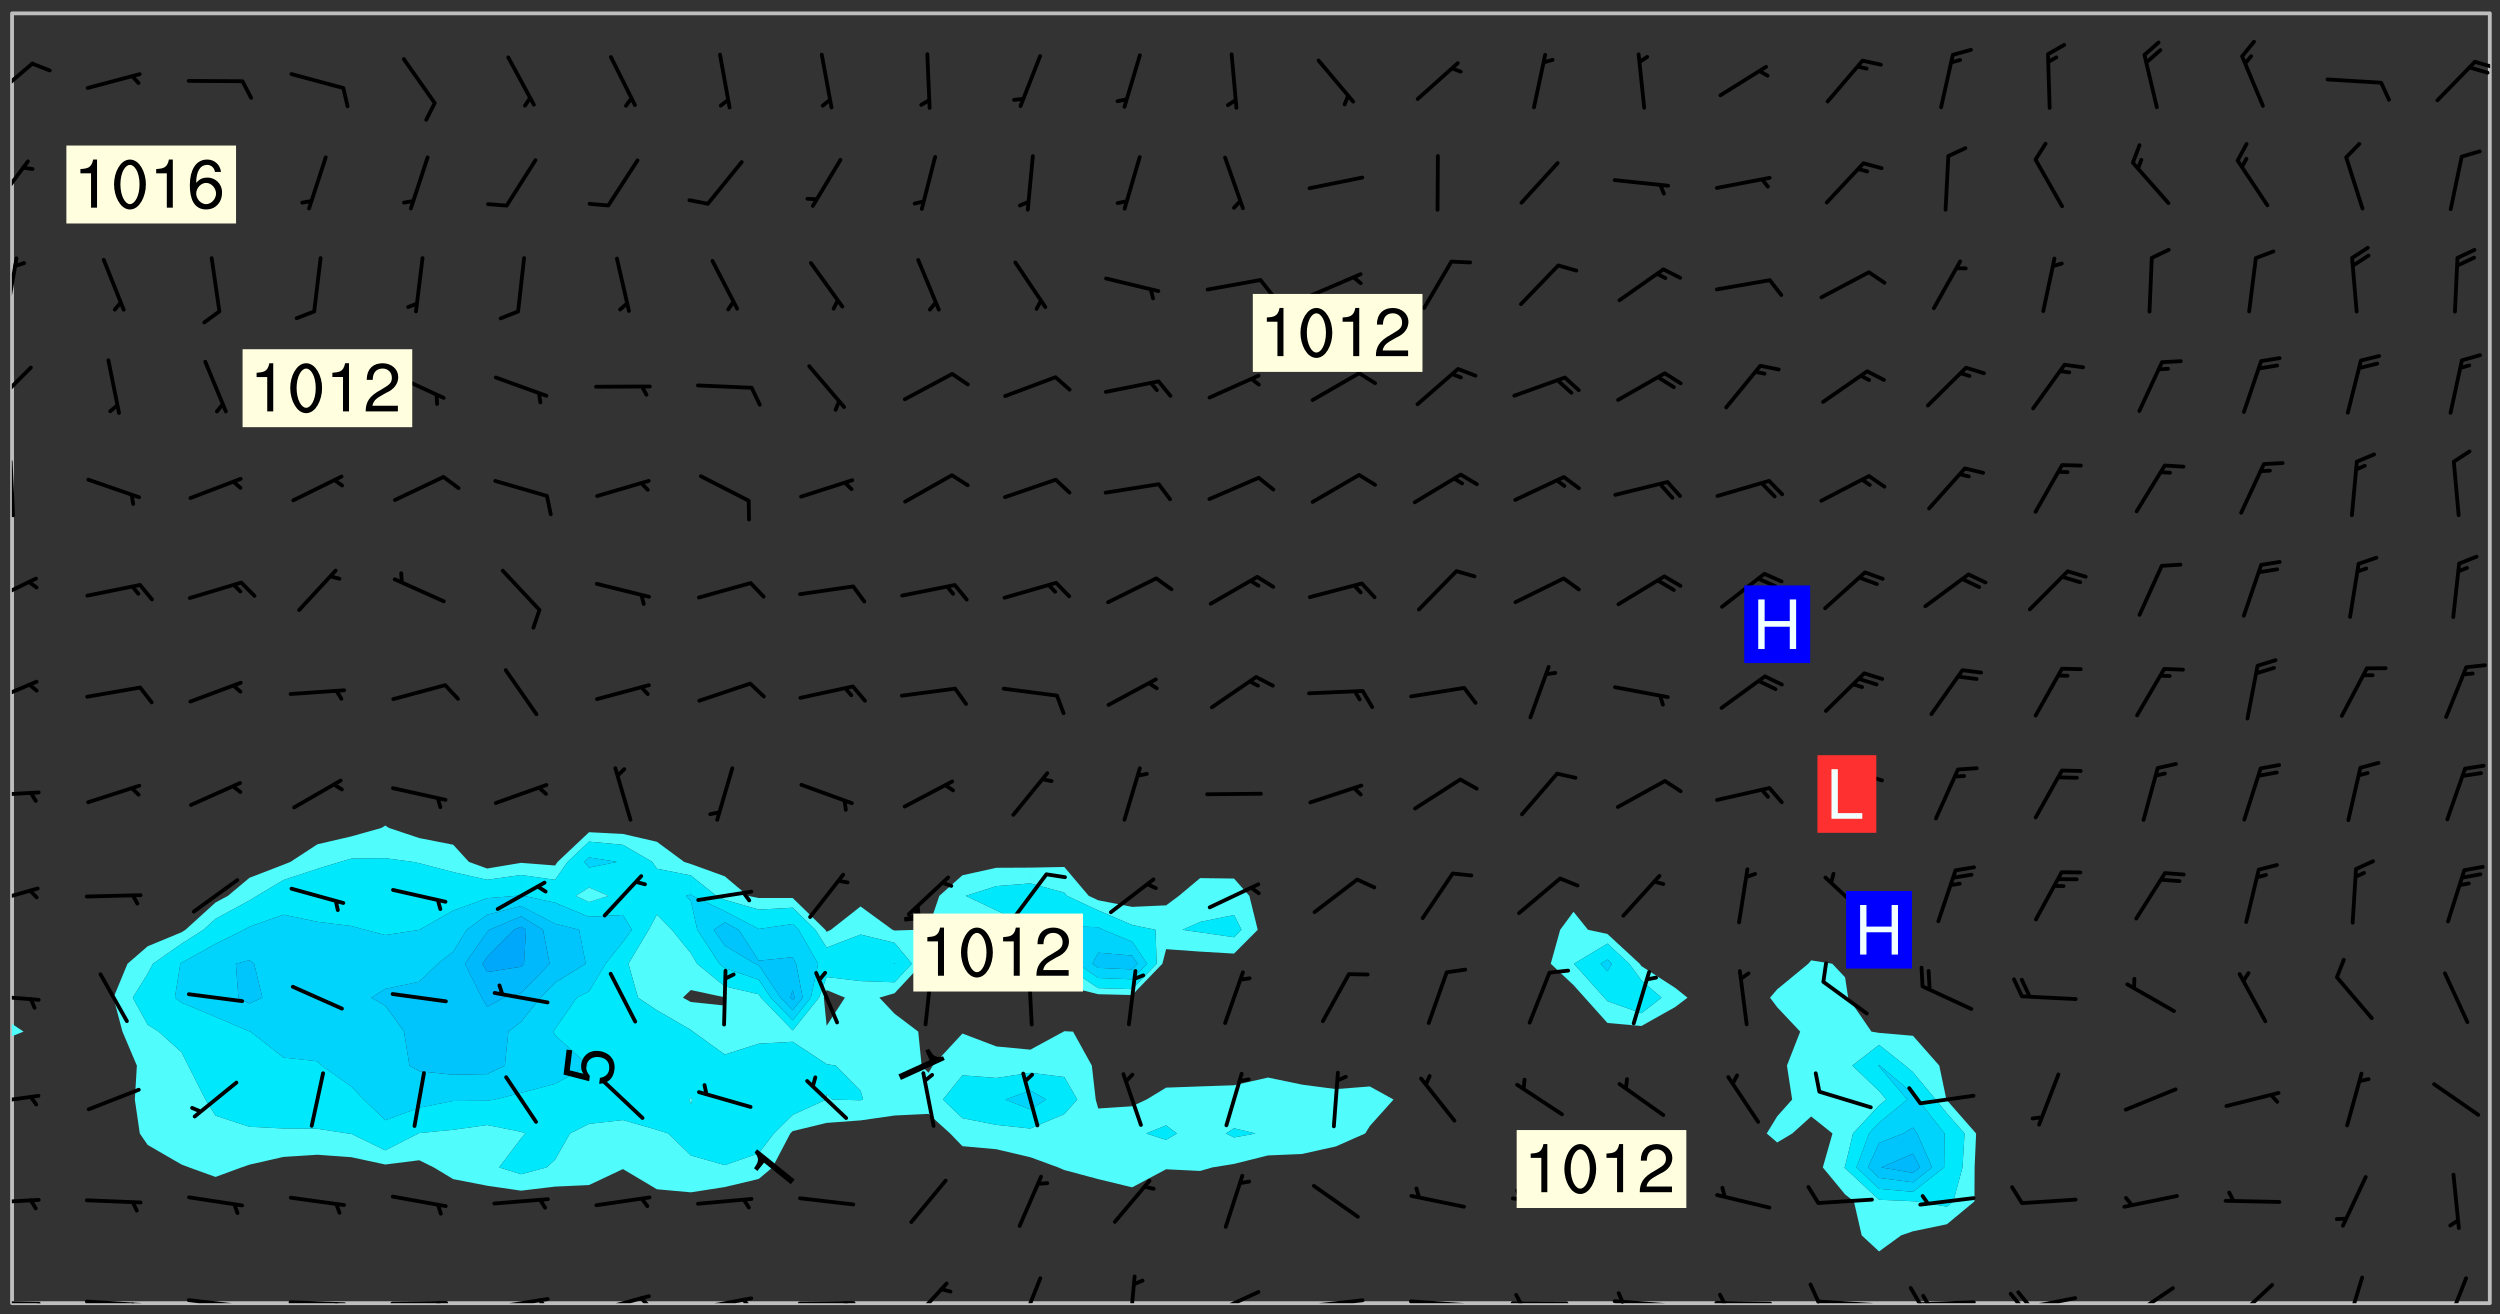 <svg xmlns="http://www.w3.org/2000/svg" role="img" xmlns:xlink="http://www.w3.org/1999/xlink" viewBox="142.45 309.95 326.84 171.84"><rect x="142.45" y="309.95" width="326.84" height="171.84" fill="#333333" stroke="none"/><defs><clipPath id="a"><path d="M144 445h1v35.328h-1zm0 0"/></clipPath><clipPath id="b"><path d="M144 311.672h1V444h-1zm0 0"/></clipPath><clipPath id="c"><path d="M144 311.672h324v168.656H144zm0 0"/></clipPath><clipPath id="d"><path d="M467 311.672h1v168.656h-1zm0 0"/></clipPath><clipPath id="e"><path d="M144 480h4v.328h-4zm0 0"/></clipPath><clipPath id="f"><path d="M147 480h2v.328h-2zm0 0"/></clipPath><clipPath id="g"><path d="M153 479h9v1.328h-9zm0 0"/></clipPath><clipPath id="h"><path d="M159 480h2v.328h-2zm0 0"/></clipPath><clipPath id="i"><path d="M166 479h9v1.328h-9zm0 0"/></clipPath><clipPath id="j"><path d="M173 480h3v.328h-3zm0 0"/></clipPath><clipPath id="k"><path d="M180 479h8v1.328h-8zm0 0"/></clipPath><clipPath id="l"><path d="M186 480h2v.328h-2zm0 0"/></clipPath><clipPath id="m"><path d="M193 480h9v.328h-9zm0 0"/></clipPath><clipPath id="n"><path d="M199 480h2v.328h-2zm0 0"/></clipPath><clipPath id="o"><path d="M206 479h9v1.328h-9zm0 0"/></clipPath><clipPath id="p"><path d="M212 479h3v1.328h-3zm0 0"/></clipPath><clipPath id="q"><path d="M220 479h8v1.328h-8zm0 0"/></clipPath><clipPath id="r"><path d="M226 479h2v1.328h-2zm0 0"/></clipPath><clipPath id="s"><path d="M233 479h8v1.328h-8zm0 0"/></clipPath><clipPath id="t"><path d="M239 479h2v1.328h-2zm0 0"/></clipPath><clipPath id="u"><path d="M246 480h9v.328h-9zm0 0"/></clipPath><clipPath id="v"><path d="M252 480h2v.328h-2zm0 0"/></clipPath><clipPath id="w"><path d="M261 477h6v3.328h-6zm0 0"/></clipPath><clipPath id="x"><path d="M275 476h4v4.328h-4zm0 0"/></clipPath><clipPath id="y"><path d="M289 476h3v4.328h-3zm0 0"/></clipPath><clipPath id="z"><path d="M300 478h8v2.328h-8zm0 0"/></clipPath><clipPath id="A"><path d="M313 479h8v1.328h-8zm0 0"/></clipPath><clipPath id="B"><path d="M326 479h9v1.328h-9zm0 0"/></clipPath><clipPath id="C"><path d="M339 480h9v.328h-9zm0 0"/></clipPath><clipPath id="D"><path d="M340 478h2v2.328h-2zm0 0"/></clipPath><clipPath id="E"><path d="M353 479h8v1.328h-8zm0 0"/></clipPath><clipPath id="F"><path d="M353 478h2v2.328h-2zm0 0"/></clipPath><clipPath id="G"><path d="M366 480h9v.328h-9zm0 0"/></clipPath><clipPath id="H"><path d="M367 478h2v2.328h-2zm0 0"/></clipPath><clipPath id="I"><path d="M379 479h9v1.328h-9zm0 0"/></clipPath><clipPath id="J"><path d="M378 477h3v3.328h-3zm0 0"/></clipPath><clipPath id="K"><path d="M393 479h8v1.328h-8zm0 0"/></clipPath><clipPath id="L"><path d="M391 478h3v2.328h-3zm0 0"/></clipPath><clipPath id="M"><path d="M393 479h2v1.328h-2zm0 0"/></clipPath><clipPath id="N"><path d="M406 479h8v1.328h-8zm0 0"/></clipPath><clipPath id="O"><path d="M405 478h3v2.328h-3zm0 0"/></clipPath><clipPath id="P"><path d="M406 478h3v2.328h-3zm0 0"/></clipPath><clipPath id="Q"><path d="M420 478h7v2.328h-7zm0 0"/></clipPath><clipPath id="R"><path d="M418 480h3v.328h-3zm0 0"/></clipPath><clipPath id="S"><path d="M420 480h2v.328h-2zm0 0"/></clipPath><clipPath id="T"><path d="M434 477h6v3.328h-6zm0 0"/></clipPath><clipPath id="U"><path d="M448 476h4v4.328h-4zm0 0"/></clipPath><clipPath id="V"><path d="M462 476h4v4.328h-4zm0 0"/></clipPath><clipPath id="W"><path d="M144 466h4v2h-4zm0 0"/></clipPath><clipPath id="X"><path d="M144 452h4v3h-4zm0 0"/></clipPath><clipPath id="Y"><path d="M144 439h4v2h-4zm0 0"/></clipPath><clipPath id="Z"><path d="M144 425h4v4h-4zm0 0"/></clipPath><clipPath id="aa"><path d="M144 413h4v2h-4zm0 0"/></clipPath><clipPath id="ab"><path d="M144 398h4v5h-4zm0 0"/></clipPath><clipPath id="ac"><path d="M144 385h4v4h-4zm0 0"/></clipPath><clipPath id="ad"><path d="M144 370h1v8h-1zm0 0"/></clipPath><clipPath id="ae"><path d="M144 357h3v7h-3zm0 0"/></clipPath><clipPath id="af"><path d="M144 343h1v8h-1zm0 0"/></clipPath><clipPath id="ag"><path d="M144 330h3v7h-3zm0 0"/></clipPath><clipPath id="ah"><path d="M144 318h3v6h-3zm0 0"/></clipPath><clipPath id="ai"><path d="M465 317h3v2h-3zm0 0"/></clipPath><g id="aj" clip-path="url(#clip1)"><path fill="#fff" fill-opacity="0" fill-rule="evenodd" d="M0 0h1000v1000H0zm0 0"/><path fill="#d3d3d3" fill-opacity="0" fill-rule="evenodd" d="M162.152 355.867l-.234.293.059.234.117.172.176.234.293.348.113.059.117-.172.059-.234.176-.176.465-.176h.699l.234.293.289.816.059.176.176.23.352.234.699.699.172.176.234.348.234.41.289.582.41.465.23.234.234.176.117.23.176.293.172 1.164v.234l.059.289.059.117.117.117.348.41.117.172.176.176.176.234.117.172.172.352.059.234.234.406.234-.059-.176.176-.059.93h-.582l-.234-.113-.348.113-.117.117-.059.293-.059.176-.117.172-.465.293-.059.234-.059.113v.645l.059.172v.41l.059.059v.406l.059.406.117.176.059.059.23.641-.059.293v.699l-.059.582v.234l-.059.23-.055.352v1.922l.055.117h.426l-.367.117-.023.352.891 1.168 1.742.539 1.34.359v.539l.09.809.535.715 1.52.27.891-.086.09 1.164.535.18 1.16-.18 2.055-.984 1.16-.363 1.879-.176 1.695-.18-.18.719-1.516.086-1.25.09-.805.27-1.074.809.27.719.535.898-.18.625-.266.809.266 1.078.625.898.805.18 1.25-.18-.266.723.098.504.055.293v.172l.059.293v.406l.176.117.352.117h.406l.293-.176.113-.117.059-.117.117-.23.059-.176.352-.465.23-.176.176-.059.176.059.059.176.117.988.055.469.059.172.117.234.176.059.816.059h.289l.117.234.059.406.059.352v1.105l.117.293.117.348.289.699.176.352.582.754.352.176.172.059.469.234.641.465.348.234.293.176.293.055.23.062.816.348.293.176.113.172.352.352.117.176.523.641v.289l.059.352v.348l.059.352.059.289.117.059.172.059h.176l.582.234.176.117.176.289.176.234.113.234.293.23.117.117v.41l.059.055.289.234.234.117.059.117.117.172.059.117.23.234.059.176.234.059.117.059-.117.113-.059.117v.117l-.117.293-.117.289v.582l.176.117.117.059.059.117.117.117.113.059.176.348.059.352.059.406v.176l-.059.176-.117.699v.172l.117.176.293.293h.406l.176.117.117.172.117.293v.234h-.527l-.23-.234h-.234l-.176.059-.059.699.059.348.117.176.176.41.117.23.289.469.176.055h.523l.234.059.758.641.059.293v.234l.059.059.23.348v.352l-.117.172v.293l.293.289.293.176.172.059.293.176.293.117.582.406.289.234.293.176.219.16.016.012.23.176.641.523.176.234.117.176.176.176.113.172v.641l.117.176.469.117.582.117.234.059.23.113.293.117.113.059.586.352.289.172.176.062.176.055.176.059.699.352.289.176.234.055.289.176.234.117.641.406.293.117.172.059.234.059.41.059.23.059.234.117.059.172-.41.176.469.059.059.293.113.234.176.055.234.059.176.059.406.117.641.234.117.172.059.234v.176l-.059.117-.059.406.234.234.117.059.348.117.641.23.176.117.289.117.176.176.234.465.582 1.105.176.176.348.176.176.117.352.117 1.047.523.234.059.465.113.293.059.465.176.758.582.234.234.348.465.176.176.289.234.816.699.293.176.289.289.293.176.293.289.695.641.176.176.293.234.289.234.469.289.641.582.348.234.234.293.348.348.352.465.934.992.348.406.117.176.234.059.113.117.645.176.23.113.234.059.293.176.23.117.934.699.406.406.234.176.406.176.234.117.816.348.348.234.234.117.293.289.23.117.758.352.352.172.23.059.293.117.234.059.871.176h.816l.469.23.172.059.875.699.465.117.293.059.176.059.23.059.469.059.348.059.352.059.406.059h.293l.172.059v.23l.176.176h.293l.348.059.352.059.699.117h.641l.465-.234.293-.176.172-.117.41-.172.289-.176.934-.465.469-.293.523-.293.465-.172.465-.176 1.051-.465.289-.117.41-.117.289-.117.527-.176 1.516-.699.582-.348.289-.059.293-.059.348-.117.875-.23.352-.117h.113l.234-.059.875-.234.234-.059h.812l.352-.059.816-.117.172-.059.352-.055.293-.059.23-.059.816-.176.176-.059h.348l.234-.059.465-.117.758-.172.234-.059h.348l.41-.117.289-.059 1.285-.059h.289l.41-.059.23-.059h.176l.875-.117h.406l.41-.117h.348l.352-.113.871-.059h1.75l1.047.289.41.117.289.117.352.117.289.117 1.051.172.289.059h.293l.293.059.172.059.41.059.172.059.117.059h.117l.117.059.352.059h.113l.41.066 1.922.395 1.926.395 1.52.449 1.695.719 2.145.805 1.605-.719 1.43-.805 1.16-1.078 1.25-.449 3.035-.719 1.875-.359 2.145-1.348 2.234-1.254 2.5-1.258 1.695-.449 1.785-.18 1.16-.27.625.539 1.34-.27.715-.988.984-1.344.445-.18.805-.359 1.875-.539 1.785-.449 1.25-.27 1.16-.09 1.699-.09 1.961-.27 1.25-.09h.539l.625-.09h.891l2.145-.18 2.41-.18 2.59-.09 1.695.18 1.609.09 1.43.359 1.16.719 1.875.988 1.16 1.527.266.715.629.09.355.898.535.539.535 1.527 1.074.359h.535l-.805.535.09 1.707.715 2.695.891.805.895.988.715 1.258 1.785.539 1.52-.18.355 1.344 1.609-.805.98-.539.27.27.316-.215.219-.145.801.449.449-.359h.355l.535-.27.539-.719.535-.27.625-.988 1.16.449.84.371 1.395.617 1.695-.18h1.605l1.785.09.18-1.707.535-1.344.805.27.492.848.402.406-.09.539v.359l.715.449.711-.27h1.43l.359.988.445 1.258.715 1.344 1.25.629 1.695.629.715-.18.18-.539.98-.09.449.359.086 1.258-.266.629-.535.18v.539l.715.984.266.539.984.988.801 1.078-.266.359-.09.898-.625 2.332-.355 2.066-.09 1.793-.18.719-.09.539v1.438l-.98 1.883-.359 1.707-.535.898-.805 1.168-.266.539 2.055 1.254.086.359-.355.539-.09-.18v.809l.09 1.438-.445.715-1.074.094-.266.715.535.898.805.719 1.16.809 1.34.27.445.359-.355.449-1.789-.09-1.25-.449-.715-.719-.625-.09-.176 3.59-.188 1.309h89.359V311.703h-55.27v49.082l.762.125 3.289.543 2.023 2.836v2.754l2.352.332 2.348.332h4.051l-1.379 4.16-2.023.707-2.023.703-.543.344-2.594 1.617-.188.117-2.023-2.078-.73-2.742-2.672-2.078-1.375-3.5-.066-.082-1.957-2.672 2.75-1.418v-49.082H294.422v91.414l.117.031.133.012.074.074.105.047.09.059.086.059.09.059.297.297.059.09.031.117.027.117.016.137-.031.117-.059.09-.059.086-.043.105-.047.102-.027.121v.145l.176.27.148.148.074.086.074.074.043.105.062.09.059.086.043.105.059.09.047.102.043.105.059.086.117.18.074.074.062.086.059.09.043.105.059.09.059.086.062.09.059.09.043.102.117.18.074.074.059.086.074.074.09.059.105.047h.148l.133-.016.133.016.102-.047.074-.074.047-.102-.016-.133v-.148l-.047-.105-.027-.117-.047-.102-.027-.121-.043-.102-.062-.09-.043-.102-.043-.105-.031-.117-.016-.133-.012-.137.086-.059.059-.086.121-.031.043.105.016.133v.117l.059.102.059.09.09.059.148.148.059.09.043.105-.012.102.086.059.105.047.086.059.09.059.074.074-.117.027-.105.047-.086.059-.074.074-.059.09-.062.086-.027.121-.047.102-.043.105-.031.117-.012.133-.016.133v.148l.027.117.047.105.043.102.059.09.074.074.09.059.074.074.09.059.059.09.043.105.047.102.117.031.133.016h.148l.117-.031.105.043.043.105.047.102.027.121L299.5 410l.027.117.031.121.027.117.105.043.102.047.133-.016.148.148.062.086.074.074.07.074.09.062.105.043.102.043.117.031.137.016.117-.031.074-.074.027-.117-.012-.133-.031-.121-.027-.117.043-.105h.117l.09.062.117.027h.148l.133.016h.148l.133.016.133-.016h.148l.133-.016.133-.012.137.012.117-.027.133-.016.191-.059-.059.176-.016.133-.027.121-.016.133-.059.086-.133.016-.105.047-.105.043-.117.031-.117.027-.266.031h-.148l-.133.016-.074.074.059.086.148.148.117.18.074.07.09.062.09.059.086.059.09.059.102.043.105.062.105.043.086.059.105.047.102.043.18.117.059.09-.043.102-.047.105.016.133.223.223.059.09.043.102.031.121.043.102.016.133.031.117.012.137.031.117.148.148.102.043.105.043.117.031.133.016.137.016h.117l.117-.031.09-.059.043-.105.047-.102.043-.105.031-.117.012-.133v-.148l-.012-.133-.016-.133-.031-.117-.043-.105-.047-.105-.043-.102-.043-.105-.016-.133.016-.133.027-.117.031-.117.027-.121.047-.102.09-.059.086-.062.074-.074.09-.059.223-.223.059-.086.074-.074.117-.18.059-.086v-.148l-.074-.074-.102-.047-.105-.043-.102-.043-.059-.09-.047-.105-.027-.117.09-.059.117-.031.102-.043.18-.117.148-.148.012-.133-.012-.105-.09-.059-.133.016h-.148l-.133.016-.133-.016-.121-.031-.086-.059-.074-.074-.059-.09-.062-.086-.117-.18-.059-.086.031-.121.086-.059.121-.031.059-.086v-.121l-.031-.117-.059-.09-.059-.086-.047-.105-.027-.117-.016-.133.059-.09.074-.074.09-.059.117-.18.074-.074.059-.086.148-.148.121-.031.133-.016.133.016.074.074.043.105.016.133-.031.117-.117.031-.133.012-.148.148-.043.105-.047.102-.027.121-.031.117v.148l.031.117.043.105.059.09.074.07.074.074.117.031.121.027.117-.027.133-.016h.117l.09.059.074.074.047.105.059.086.102.047.133.016.105.043.086.059-.012.105-.074.074-.18.117-.059.09-.09.059-.07.074-.074.074-.062.09-.027.117-.016.133.016.133-.016.133v.148l.016.133.027.117.031.121.074.074.09.059.086.059.09.059.117.031v.086l-.102.047-.09.059-.266.031-.117.027h-.148l-.105.043-.102.047-.059.09-.062.234-.012.133-.031.121-.016.133v.293l-.012.133.012.137.016.133.133.016.133.012.121.031.086.059.074.074.047.105.043.102.016.133v.445l-.016.133v.445l.031.266.027.117.016.133.031.117.086.211.031.266v.148l-.031.117-.027.117-.031.121-.027.117-.031.117-.031.121-.012.133-.016.133.09.059.117-.031.102.016.047.105-.031.266v.441l-.043.105-.047.105-.043.102-.043.105-.059.086-.031.121-.043.117-.031.117-.016.133.016.133.059.09.105.047.086.059.059.086-.012.137-.031.117-.043.102v.445l-.016.133v.148l-.031.117-.043.105-.027.117-.047.105-.043.102-.031.121-.027.117-.031.133-.031.117-.027.117-.043.105-.031.117-.031.121-.012.133-.016.133v.297l.027.117v.148l.047.398.027.117.059.09.121.031h.148l.133-.016.059.09v.117l-.059.09-.09.059-.102.043-.105.047-.09.059-.086.059-.137.016-.117-.031-.133-.016-.102.047-.062.086-.012.137-.016.133-.031.117-.027.117-.016.133-.031.121v.297l.016.133.031.117v.148l.012.133v.148l-.027.117-.047.102-.027.121-.031.117-.059.09-.074.074-.102.043-.105.047-.117.027-.121.031-.102-.047.059-.086.105-.047.027-.117.031-.117.027-.121.031-.117v-.148l.016-.133-.031-.117-.043-.105-.105.016-.074.074-.102.043-.09.062-.074.074-.043.102-.016.133-.031.117L304.25 426l-.031.117-.027.117-.031.121-.027.117-.031.117-.043.105-.09.059h-.09l-.117-.031-.031-.086.016-.137-.031-.117v-.148l-.012-.133v-.148l-.062-.234-.027-.121-.043-.102-.047-.105-.059-.086-.059-.09-.043-.105-.062-.086-.148-.148-.07-.074-.105-.047-.105-.043-.102-.043-.297-.297-.09-.074-.086-.059-.105-.043-.09-.062-.086-.059-.105-.043-.09-.059-.086-.062-.074-.07-.105-.047-.086-.059-.105-.043-.09-.062-.102-.043-.105-.043-.086-.059-.105-.047-.105-.043-.102-.047-.09-.059-.102-.043-.105-.043-.09-.062-.117-.027-.133-.016-.133.016H299.75l-.133.016-.117-.031-.09-.059-.074-.074-.09-.059-.102-.047h-.148l-.121-.027-.102-.043-.074-.074-.117-.18-.09-.059-.102-.043-.09-.062-.105-.043-.09-.059-.086-.059-.105-.047-.059-.086-.059-.09-.043-.105-.047-.102-.074-.074-.086-.059-.074-.074-.09-.059-.223-.223-.043-.105-.031-.266.105-.043h.145l.105.043.074.074.09.059.086.059.105.047.09.059.148.148.07.074.148.148.062.086.074.074.086.059.074.074.09.062.09.059.086.059.27.176.102.047.105.043.102.043.047-.074.059-.086.074-.074.07-.074.105.043.074.074.059.09.043.102.047.105.043.105.121.027.117-.027.074-.09.043-.105.059-.09.074-.074.105-.043.117-.027.133.012.09.059.148.148.059.09.043.105.047.102.043.105.043.102.105.047.105.043.133.016.086-.059.059-.09.074-.074.105-.043.117.027.105.047.102.043.105.043.102.047.18.117v.117l-.016.133.016.133.016.137.059.086.102.047.121.027.117.031h.148l.117-.031.059-.09.18-.117.059-.09.074-.074.059-.086.117-.18.18-.117.117.031.09.059.043.074-.016.133v.117l.09.059h.148l.133-.016.133-.012.266-.031.105-.043.117-.031.121-.027.074-.074.07-.074.062-.09-.016-.105-.047-.102-.102-.043-.105-.016-.117.027-.266.031h-.148l-.074-.074-.09-.059-.117-.031-.117-.027-.133-.016h-.148l-.133.016h-.297l-.105-.047-.148-.148-.043-.102-.059-.09.223-.223.086-.059.105-.043.117-.031.133-.016.133.016.137.016.102.043.133-.012.09-.062.102-.043.062-.09-.047-.102-.09-.059-.117-.031-.102-.043-.059-.09-.062-.09v-.117l.016-.133.105-.047.074-.07v-.121l-.09-.059-.031-.117.09-.059.074-.074.043-.105.059-.09.047-.102.016-.133v-.148l-.047-.105-.043-.102-.09-.059-.133-.016-.102-.043-.137-.016-.117-.031h-.445l-.133-.016-.133-.012-.133-.016-.117-.031h-.148l-.133-.016-.133-.012-.266-.031-.121-.043-.086-.059-.074-.074v-.148l.012-.133.105-.047.102-.043.133-.016h.152l.133-.016h.293l.121.031.102.043.09.059.234.062.121-.047.09-.059.102-.043.133-.016.105.043.102.047.133.012.121-.027h.145l.121-.031.117-.027.105-.047.074-.074.086-.059.148-.148.059-.086.047-.105.027-.117.016-.105-.102-.043-.09-.059-.117-.031-.105-.043-.09-.062-.074-.086-.074-.074-.102-.043-.105-.047-.102-.043-.059-.09-.047-.102-.086-.211-.062-.086-.059-.09-.074-.074-.086-.059h-.27l-.117.031-.09.059-.102.043-.133.016-.105-.016-.027-.117-.062-.09-.117-.031-.102-.043-.148-.148-.031-.117-.016-.105.074-.074.18-.117.117-.027.117-.031.137.016.102.043.105.043.102.047.105.043.117.031.133.016.117.027.133.016.105-.016.09-.059-.074-.074-.105-.043-.074-.074-.074-.09-.148-.148-.086-.059-.09-.059-.074-.074-.09-.059-.102-.047-.121-.027-.102-.047-.105-.043-.117-.031-.102-.043-.121-.031h-.148l-.117.031-.105.043-.086.062-.18.117-.086.059-.09.059-.105.047-.086.059-.105.043-.102.043-.105.047-.074.074-.059.09-.059.086-.047.105-.059.086-.074.074-.133-.012-.117-.031h-.117l-.074.074-.09.059-.074.074-.09.059-.086.059-.105.047-.102.043-.137.016-.102-.043-.148-.148-.105-.047h-.086l-.105.047-.102.043-.121.031-.117-.031-.074-.074v-.117l.031-.121.074-.07.059-.09.074-.074.117-.031.105-.043h.293l.133-.016.137-.016.102-.043.09-.059.102-.047.09-.059.133-.012.09.059.133.012.09-.059.086-.059.105-.043.09-.059.086-.062.09-.059.148-.148.059-.086.059-.09.105-.043.133-.016.117.027.121.031.059-.059.059-.09.031-.266.027-.117.105.012.133.016.102-.043.09-.059.059-.09.074-.074.059-.09.047-.102.012-.133-.012-.133-.047-.105-.148-.148-.059-.09-.059-.086-.043-.105v-.445l.016-.133v-.148l.012-.133-.059-.059-.09.059-.102-.043-.18-.117-.086-.059-.062-.09-.059-.09-.074-.074-.086-.059-.121.031-.102.012-.105.047-.086.059-.105.043-.148.148-.09.059-.086.059-.09.062-.105.043-.133.016v-.121l.105-.043.117-.031.074-.07.043-.105v-.148l-.027-.117-.148-.148-.133-.016h-.148l-.117.031-.105.043-.102.043-.09.062-.117.027-.074-.074.012-.133-.043-.102-.043-.105-.09-.059-.117.027-.121.031-.117.031-.102.043-.121.031-.102.043-.105.043-.09.059-.102.016v-.117l.016-.133-.059-.09-.074.043-.148.148-.059.09-.074.074-.047.105-.043.102-.074.074-.059.09-.074.074-.059.086-.074.074-.09.062-.074.07-.074.074-.102.016-.133.016-.105-.043v-.121l.148-.148.043-.102.059-.09.047-.102.043-.105.059-.09.031-.117.043-.102.031-.121.027-.117.047-.105.043-.102.043-.105.074-.07.09-.062.09-.059.102-.043h.297l.266-.031.105-.043-.074-.074-.117-.031-.105-.043-.09-.059-.102-.047-.09-.059-.102-.043-.105-.043-.09-.062-.086-.059-.105-.043-.102-.043-.121-.031-.117-.031-.102-.043L297.5 410.25l-.102-.043-.09-.059-.043-.105-.016-.133.102-.043.133-.016.137.016.133-.016.102-.043.059-.09.016-.105-.09-.059-.074-.074-.102-.043-.09-.059-.148-.148-.043-.105-.016-.133v-.293l-.059-.09-.09-.059-.074-.074-.043-.105-.031-.117-.059-.09-.074-.074-.117-.027-.074-.074-.09-.059-.09-.062-.086-.059-.074-.074-.059-.086-.047-.105-.086-.059-.148-.148-.195-.059-.133.016-.102.043-.074.074-.047.102-.043.105-.059.09-.059.086-.297.297-.09.059h-.086l-.062-.086-.043-.105.031-.117.059-.09.027-.117-.012-.133-.09-.062-.105.047-.117.027-.117.031-.27.176-.102.047-.117.027-.105.047-.09.059-.102.043-.059-.086-.047-.105.016-.133.047-.105.07-.074.074-.07.059-.09v-.148l-.043-.105h-.238l-.102.047-.031.117-.027.117-.031.121-.074.043-.133.016-.074-.047-.043-.102-.043-.105-.047-.102-.043-.105-.121.031-.102.043-.133.016-.117.031-.105.043-.09.059-.102.047-.121.027-.133.016-.102-.043-.059-.09-.047-.105-.043-.102-.043-.105v-.117l.059-.09.086-.059.18-.117.102-.047.105-.043.105-.059.102-.043.09-.062.102-.043.105-.059.102-.047.09-.059.105-.043.102-.043.09-.062.102-.043.137-.016.117.031.102.043.121.031.102.043.105.047.102.043.105.043.102.047.105.043.102.043.105.047.086.059.105.043.117.031.105.043.102.047.09.059.105.043.102.043.105.047.117.027.102.047.121.027h.148l.086-.059.016-.102.059-.09-.027-.117-.074-.074-.117-.18-.074-.074-.09-.074-.18-.117-.086-.059-.105-.043-.102-.047-.27-.176-.059-.09-.074-.074-.059-.09-.043-.102-.031-.117-.016-.137v-.562l-.012-.133-.016-.133-.031-.117-.016-.133-.012-.133-.031-.121-.223-.223-.059-.086-.016-.105.031-.117.133-.016v-91.414H172.992v1.453l-.059.234-.352 1.051-.172.523-.117.348-.176.41-.117.172-.234.293-.23.059h-.352l-.117.059-.23.406v.293l.117.176.23.23.117.234.641.758.293.465.176.234.23.352.234.348.641.816.176.465.172.41.117.695.176.469.117 1.398.059.465v.875l.117 1.047v4.781l-.059.465-.352 1.281-.176.523-.113.41-.352.93L172.934 336l-.234.582-.117.176-.172.348-.176.406-.352.816-.059.293-.113.293-.117.289-.059.176-.117.875-.059.406-.059.117-.059.176-.059.172-.23.527-.117.172v.234l-.117.234-.059.172-.176.586v.289l-.059.176v.293l-.059.113-.059.527v.172l-.055.234v2.621l-.176.816-.117.176-.176.234-.117.172-.113.234-.586.934-.23.289-.293.465-.176.234-.289.352-.352.699-.113.23-.176.41-.176.23-.406.527-.816.699-.293.172-.289.234-.176.117-.176.176-.523.406-.527.176-.172.176-.234.055-.641.176h-.758m12.211 31.023l-1.074.449.359.895 1.25-.715.445-.539-.98-.09"/><path fill="#d3d3d3" fill-opacity="0" fill-rule="evenodd" d="M201.508 416.598h-.895l.449.629.98.359.805-.09.445-.988-.176.09-.715-.355-.895.355m154.621 59.07l-.059-.523v-.293l.113-.293.059-.23.469-.469h.113l.117-.113.117-.059h.176l.234-.059h.348l.234.059.117.059.23.172.059.176.117.582v.293l-.117.176-.172.289-.176.176-.527.523-.23.234-.117.059h-.176l-.117-.059-.406-.293-.176-.117-.117-.059-.059-.113-.055-.117m6.641-10.957l-.059-.172v-1.109l.059-.172.176-.059.172-.059h.176l.234-.059.117.059.059.699-.059.172-.117.176-.117.059-.234.523-.113.059h-.234l-.059-.117m9.613-14.391l-.117-.176v-.699l.293-.875.117-.172.176-.352.113-.23.117-.293.352-.758.117-.23.172-.234h.176l.117-.059h.641l.117.059.234.234.172.113.352.293.117.117.113.176v.113l.117.059.117.117v.699l-.059.176v.23l-.059.176-.348 1.051-.117.23-.117.234-.117.059-.23.234-.641.289h-.875l-.41-.117-.641-.465"/><path fill="none" stroke="#bebebe" stroke-linecap="round" stroke-linejoin="round" stroke-miterlimit="10" stroke-width=".5" d="M467.957 311.695H144.027v168.625h323.93v-168.625"/><g clip-path="url(#a)"><path fill="#fff" fill-opacity="0" fill-rule="evenodd" d="M144 475.891v4.438h.004H144v-34.895 30.457"/></g><g clip-path="url(#b)"><path fill="#fff" fill-opacity="0" fill-rule="evenodd" d="M144 440.383v3.418-132.129h.004H144V440.383"/></g><path fill="#50fcfc" fill-rule="evenodd" d="M144 443.801v1.633h.004v-1.633H144"/><g clip-path="url(#c)"><path fill="#fff" fill-opacity="0" fill-rule="evenodd" d="M144.004 480.328v-34.895l1.531-.613-1.531-1.02v-132.129h48.816V417.879l-.512.312-3.926 1.105-4.438 1.031-3.52 2.301-.918.367-4.441 1.711-2.82 2.363-1.617.867-3.934 3.57-.504.32-4.438 1.836-2.637 2.281-1.801 4.359-.09.078.09.125 1.145 4.312 1.883 4.441-.266 4.438.648 4.438 1.027 1.492 4.438 2.566.992.379 3.445 1.242 3.383-1.242 1.055-.363 4.441-1.012 4.438-.285 4.438.32 4.438.957 4.441-.559 1.902.941 2.535 1.527 4.438.863 4.438.648 4.441-.531 4.438-.203 4.438-2.09 4.438 2.641 4.438.402 4.441-.691 4.438-1.059 1.797-1.508 2.328-4.438.312-.309 4.438-1.074 4.438-.328 4.441-.637 4.438-.215 2.832 2.562 1.605 1.66 4.438.402 4.441 1.043 3.637 1.332.801.344 4.438 1.188 4.438 1.074 4.438-2.363 4.441.219 1.605-.461 2.832-.457 4.438-1.109 4.438-.188 4.441-.988 3.832-1.695.605-.977 3.102-3.461-3.102-1.711-4.438.348-4.441-.59-4.438-.922-4.438 1.008-4.438.152-4.441.16-2.562 1.555-1.875.879-4.438.293-.328-1.172-.508-4.438-2.453-4.441-1.148-.055-.09.055-4.348 2.359-4.441-.422-4.438-1.688-3.879 4.191-.559.949-.895-.949-.445-4.441-3.098-2.34-1.98-2.098 1.98-.578 3.598-3.859.84-4.254 4.438 2.035 4.438-.668 4.441 1.352 1.367 1.535 3.07 2.887 4.438 1.098 4.438.109 3.949-4.094.488-1.902 4.441.316 4.438.262 3.098-3.113-1.094-4.438-2.004-2.262-4.438-.059-2.773 2.32-1.668 1.242-4.438.199-4.438-.863-1.242-.578-3.195-3.777-4.438.086-4.441.023-4.438.977-3.023 2.691-1.414 4.18-1.422.258-3.016.094-.266-.094-4.176-3.051-3.883 3.051-.555.266-.168-.266-4.27-4.16-4.438.008-1.41-.285-3.027-2.555-4.441-1.609-.875-.277L228.328 420l-4.438-1.02-4.438-.227-4.109 3.875-.328.473-4.441-.348-4.438.742-2.391-.867-2.047-2.242-4.438-.871-3.961-1.324-.48-.312V311.672h155.344v117.477l-1.742 2.359-1.234 4.438 2.977 2.793 1.473 1.645 2.965 3.309 4.441.395 4.438-2.496 1.586-1.207-1.586-1.27-4.438-2.859-.227-.309-4.215-3.891-2.543-.547-1.895-2.359V311.672h31.07V435.504l-.375.441-4.066 3.348-.934 1.09.934 1.25 3.008 3.188-1.734 4.441.684 4.438-1.957 2.195-1.371 2.242 1.371 1.176 1.973-1.176 2.469-2.223 2.789 2.223-1.266 4.438 2.914 3.531 1.152.91 1.016 4.438 2.27 2.105 2.898-2.105 1.539-.527 4.438-.926 3.598-2.984.023-4.441.195-4.438-3.816-4.348-.07-.09-.93-4.438-3.438-3.895-4.438-.383-.996-.164-3.043-4.438-.398-2.656-1.68-1.781-2.758-.441V311.672h88.762v168.656H144.004"/></g><path fill="#50fcfc" fill-rule="evenodd" d="M145.535 444.82l-1.531.613v-1.633l1.531 1.02m11.781-4.312l-.09-.125.09-.078 1.801-4.359 2.637-2.281 4.438-1.836.504-.32 3.934-3.57 1.617-.867 2.82-2.363 4.441-1.711.918-.367 3.52-2.301 4.438-1.031 3.926-1.105.512-.312.48.312 3.961 1.324 4.438.871 2.047 2.242 2.391.867 4.438-.742 4.441.348.328-.473 4.109-3.875v1.23l-2.805 2.645-1.633 2.34-4.441-.625-4.438.625-4.438-1.004-4.438-1.164-.828-.172-3.613-.484-4.438.051-1.477.434-2.961.906L179.508 425l-3.465 2.07-.977.598-4.438 2.406-1.578 1.434-2.859 1.82-3.746 2.617-.691 1.305-1.949 3.133 1.949 3.539 1.434.898 3.004 2.707.867 1.734 2.25 4.438 1.32 2.109 4.438 1.453 4.441.219 4.438.039 3.98.617.457.051 4.438 2.152 4.34-2.203.102-.055 4.438-.426 4.438-.625 4.438.891.582.215-.582.641-2.875 3.797 2.875.895 3.336-.895 1.105-1.016 1.949-3.422 2.488-1.254 4.438-.5 4.438 1.277 1.477.477 2.961 2.871 4.441 1.266 4.438-1.547 1.977-2.59 2.461-2.434 4.406-2.004.031-.684.711.684 3.727.098.336-.098-.336-1.141-3.258-3.297-1.18-.191-4.438-2.926-4.438.254-4.438 1.422-4.152-3-.289-.227-4.438-2.57-2.465-1.641-1.254-4.438 2.656-4.438 1.062-1.992 1.953 1.992 2.484 3.062v4.816l-1.039.996 1.039.57 4.441.465.199-1.035-.199-.043-4.441-.953v-4.816l.809 1.375 3.633 2.965 4.438 1.027.297.445 4.141 4.289 3.434-4.289 1.004-2.695v1.703l-.367.992.367 3.676 2.387-3.676-2.387-.992v-1.703l4.438.527 4.441.16 2.266-2.43-2.266-2.734-4.441-1.078-4.438 1.703-1.477-2.328-2.961-2.887-4.438.25-4.438-1.277-1.113-.523-3.328-2.668-4.438-.879-.609-.895-3.828-2.227-4.438-.418v-1.23l4.438.227L228.328 420l3.562 2.629.875.277 4.441 1.609 3.027 2.555 1.41.285 4.438-.008 4.27 4.16.168.266.555-.266 3.883-3.051 4.176 3.051.266.094 3.016-.094 1.422-.258 1.414-4.18 3.023-2.691 4.438-.977 4.441-.023v2.062l-4.441.352-3.996 1.277 3.996 1.902 4.441 2.07.207.465 4.008 4.438.223.211 4.438 2.98 4.438.129 3.203-3.32-.152-4.438-3.051-.625-4.438-1.91-4.082-1.902-.355-.422-4.438-1.207v-2.062l4.438-.086 3.195 3.777 1.242.578 4.438.863 4.438-.199 1.668-1.242 2.773-2.32 4.438.059v4.762l-4.438.91-2.309 1.027 2.309.328 4.438.648.973-.977-.973-1.938v-4.762l2.004 2.262 1.094 4.438-3.098 3.113-4.438-.262-4.441-.316-.488 1.902-3.949 4.094-4.438-.109-4.438-1.098-3.07-2.887-1.367-1.535-4.441-1.352-4.438.668-4.438-2.035-.84 4.254-3.598 3.859-1.98.578 1.98 2.098 3.098 2.34.445 4.441.895.949.559-.949 3.879-4.191 4.438 1.688 4.441.422v3.023l-4.441.676-4.438-.348-2.555 3.168 2.555 2.438 4.438.875 4.441.48 4.438-1.895 1.695-1.898-1.695-2.941-4.438-.555v-3.023L281.5 444.82l.09-.055 1.148.055 2.453 4.441.508 4.438.328 1.172 4.438-.293 1.875-.879 2.562-1.555v4.93l-2.613 1.062 2.613.84 1.414-.84-1.414-1.062v-4.93l4.441-.16 4.438-.152v5.621l-1.059.684 1.059.52 2.816-.52-2.816-.684v-5.621l4.438-1.008 4.438.922 4.441.59 4.438-.348 3.102 1.711-3.102 3.461-.605.977-3.832 1.695-4.441.988-4.438.188-4.438 1.109-2.832.457-1.605.461-4.441-.219-4.438 2.363-4.438-1.074-4.438-1.188-.801-.344-3.637-1.332-4.441-1.043-4.438-.402-1.605-1.66-2.832-2.562-4.438.215-4.441.637-4.438.328-4.438 1.074-.312.309-2.328 4.438-1.797 1.508-4.438 1.059-4.441.691-4.438-.402-4.438-2.641-4.438 2.09-4.438.203-4.441.531-4.438-.648-4.438-.863-2.535-1.527-1.902-.941-4.441.559-4.438-.957-4.438-.32-4.438.285-4.441 1.012-1.055.363-3.383 1.242-3.445-1.242-.992-.379-4.438-2.566-1.027-1.492-.648-4.438.266-4.438-1.883-4.441-1.145-4.312"/><path fill="#00e8fc" fill-rule="evenodd" d="M161.754 443.922l-1.949-3.539 1.949-3.133.691-1.305 3.746-2.617 2.859-1.82 1.578-1.434 4.438-2.406.977-.598L179.508 425l4.438-1.465 2.961-.906 1.477-.434 4.438-.051 3.613.484.828.172 4.438 1.164 4.438 1.004 4.438-.625v2.652l-.703.074-3.734.305-4.438 1.617-4.426 2.516-.012.008-4.441.676-2.637-.684-1.801-.492-4.438-.555-4.438-.93-4.441 1.57-.727.406-3.711 1.836-4.438 2.484-.168.117-.711 4.438.879.664 4.438 1.844 4.438 1.906.113.023 4.328 3.391 4.438.492.574.559 3.863 2.75 1.629 1.688 2.809 2.707 4.441-1.645 4.438-.875 4.438-.027 1.008-.16 3.43-.875 4.441-1.172 4.332-2.391-4.332-3.992-.211-.449.211-.359 2.852-4.078 1.586-.82 2.176-3.617 2.262-2.844 1.176-1.594-1.176-1.945-4.438.246-4.438-1.844-4.102-.895-.34-.074v-2.652l4.441.625 1.633-2.34 2.805-2.645v2.055l-.629.59.629.75v2.598l-1.707 1.094 1.707.809 2.539-.809-2.539-1.094v-2.598l3.668-.75-3.668-.59v-2.055l4.438.418 3.828 2.227.609.895 4.438.879v2.492l-.641.176.641.672.836 3.766 2.898 4.438.707.574 4.438 1.512 1.574 2.352 2.863 2.965 2.375-2.965.953-4.438-2.543-4.438-.785-.766-4.438.66-4.438-2.34-4.227-1.992-.215-.176v-2.492l3.328 2.668 1.113.523 4.438 1.277 4.438-.25 2.961 2.887 1.477 2.328 4.438-1.703 4.441 1.078v2.684l-.117.051.117.043.039-.043-.039-.051v-2.684l2.266 2.734-2.266 2.43-4.441-.16-4.438-.527-1.004 2.695-3.434 4.289-4.141-4.289-.297-.445-4.438-1.027-3.633-2.965-.809-1.375-2.484-3.062-1.953-1.992-1.062 1.992-2.656 4.438 1.254 4.438 2.465 1.641 4.438 2.57v8.852l-.172.254.172.641.172-.641-.172-.254v-8.852l.289.227 4.152 3 4.438-1.422 4.438-.254 4.438 2.926 1.18.191 3.258 3.297.336 1.141-.336.098-3.727-.098-.711-.684-.031.684-4.406 2.004-2.461 2.434-1.977 2.59-4.438 1.547-4.441-1.266-2.961-2.871-1.477-.477-4.438-1.277-4.438.5-2.488 1.254-1.949 3.422-1.105 1.016-3.336.895-2.875-.895 2.875-3.797.582-.641-.582-.215-4.438-.891-4.438.625-4.438.426-.102.055-4.34 2.203-4.438-2.152-.457-.051-3.98-.617-4.438-.039-4.441-.219-4.438-1.453-1.32-2.109-2.25-4.438-.867-1.734-3.004-2.707-1.434-.898"/><path fill="#00d4fc" fill-rule="evenodd" d="M166.191 441.047l-.879-.664.711-4.438.168-.117 4.438-2.484 3.711-1.836.727-.406v4.375l-1.785.469.336 4.438 1.449.773 1.691-.773-1.082-4.438-.609-.469v-4.375l4.441-1.57 4.438.93 4.438.555 1.801.492 2.637.684 4.441-.676.012-.008 4.426-2.516 4.438-1.617 3.734-.305.703-.074v1.395l-4.438 1.148-2.684 1.969-1.754 2.855-2.02 1.582-2.418 2.352-4.441.93-1.84 1.156 1.84 1.043 2.449 3.395.707 4.441 1.285.738 4.438.457 4.438-.086 2.312-1.109.465-4.441 1.66-1.285 2.527-3.152 1.914-1.965 4.008-2.473-.863-4.438-3.145-.801-4.441-2.316v-1.395l.34.074 4.102.895 4.438 1.844 4.438-.246 1.176 1.945-1.176 1.594-2.262 2.844-2.176 3.617-1.586.82-2.852 4.078-.211.359.211.449 4.332 3.992-4.332 2.391-4.441 1.172-3.43.875-1.008.16-4.438.027-4.438.875-4.441 1.645-2.809-2.707-1.629-1.688-3.863-2.75-.574-.559-4.438-.492-4.328-3.391-.113-.023-4.438-1.906-4.438-1.844"/><path fill="#00c4fc" fill-rule="evenodd" d="M173.617 440.383l-.336-4.438 1.785-.469.609.469 1.082 4.438-1.691.773-1.449-.773m19.203 1.043l-1.84-1.043 1.84-1.156 4.441-.93 2.418-2.352 2.02-1.582 1.754-2.855 2.684-1.969 4.438-1.148v1.363l-4.148 1.754-.289.289-2.906 4.148 2.215 4.438.691 1.227 2.18-1.227 2.258-.594 3.73-3.844-.863-4.438-2.867-1.754v-1.363l4.441 2.316 3.145.801.863 4.438-4.008 2.473-1.914 1.965-2.527 3.152-1.66 1.285-.465 4.441-2.312 1.109-4.438.086-4.438-.457-1.285-.738-.707-4.441-2.449-3.395"/><path fill="#00b8fc" fill-rule="evenodd" d="M205.445 440.383l-2.215-4.438 2.906-4.148.289-.289 4.148-1.754v1.359l-.93.395-3.508 3.555-.617.883.617 1.086 4.438-.691.383-.395.262-4.438-.645-.395v-1.359l2.867 1.754.863 4.438-3.73 3.844-2.258.594-2.18 1.227-.691-1.227"/><path fill="#00a8fc" fill-rule="evenodd" d="M206.137 437.031l-.617-1.086.617-.883 3.508-3.555.93-.395.645.395-.262 4.438-.383.395-4.438.691"/><path fill="#50fcfc" fill-rule="evenodd" d="M219.453 425.977l-1.707 1.094 1.707.809 2.539-.809-2.539-1.094"/><path fill="#00d4fc" fill-rule="evenodd" d="M219.453 423.379l-.629-.75.629-.59 3.668.59-3.668.75"/><path fill="#fff" fill-opacity="0" fill-rule="evenodd" d="M232.766 439.387l-1.039.996 1.039.57 4.441.465.199-1.035-.199-.043-4.441-.953"/><path fill="#00d4fc" fill-rule="evenodd" d="M232.766 427.742l-.641-.672.641-.176.215.176 4.227 1.992v1.469l-1.441.977 1.441 2.07 3.941 2.367.496.184 2.848 4.254 1.59 1.645 1.316-1.645-.871-4.438-.445-.863-4.438.461-2.621-4.035-1.816-.977v-1.469l4.438 2.34 4.438-.66.785.766 2.543 4.438-.953 4.438-2.375 2.965-2.863-2.965-1.574-2.352-4.438-1.512-.707-.574-2.898-4.438-.836-3.766"/><path fill="#50fcfc" fill-rule="evenodd" d="M232.766 453.445l-.172.254.172.641.172-.641-.172-.254"/><path fill="#00c4fc" fill-rule="evenodd" d="M237.207 433.578l-1.441-2.07 1.441-.977 1.816.977 2.621 4.035 4.438-.461v4.305l-.312.996.312.324.258-.324-.258-.996v-4.305l.445.863.871 4.438-1.316 1.645-1.59-1.645-2.848-4.254-.496-.184-3.941-2.367"/><path fill="#00b8fc" fill-rule="evenodd" d="M246.082 440.707l-.312-.324.312-.996.258.996-.258.324"/><path fill="#fff" fill-opacity="0" fill-rule="evenodd" d="M250.52 439.391l-.367.992.367 3.676 2.387-3.676-2.387-.992"/><path fill="#00d4fc" fill-rule="evenodd" d="M259.398 435.988l-.117-.043.117-.051.039.051-.039.043"/><path fill="#00e8fc" fill-rule="evenodd" d="M268.273 456.137l-2.555-2.438 2.555-3.168 4.438.348 4.441-.676v2.309l-3.281 1.188 3.281 1.289 2.09-1.289-2.09-1.188v-2.309l4.438.555 1.695 2.941-1.695 1.898-4.438 1.895-4.441-.48-4.438-.875m4.438-27.164l-3.996-1.902 3.996-1.277 4.441-.352 4.438 1.207v4.34l-.461.52.461.504 1.789 3.934 2.648 1.867 4.438.168 1.961-2.035-1.961-2.895-3.766-1.543-.672-.332-4.438-.188v-4.34l.355.422 4.082 1.902 4.438 1.91 3.051.625.152 4.438-3.203 3.32-4.438-.129-4.438-2.98-.223-.211-4.008-4.438-.207-.465-4.441-2.07"/><path fill="#00d4fc" fill-rule="evenodd" d="M277.152 454.988l-3.281-1.289 3.281-1.188 2.09 1.188-2.09 1.289m4.438-22.977l-.461-.504.461-.52 4.438.188V434.5l-.77 1.445.77.543 4.438.203.719-.746-.719-1.062-4.438-.383v-3.324l.672.332 3.766 1.543 1.961 2.895-1.961 2.035-4.438-.168-2.648-1.867-1.789-3.934"/><path fill="#00c4fc" fill-rule="evenodd" d="M286.027 436.488l-.77-.543.77-1.445 4.438.383.719 1.062-.719.746-4.438-.203"/><path fill="#00e8fc" fill-rule="evenodd" d="M294.902 458.977l-2.613-.84 2.613-1.062 1.414 1.062-1.414.84m4.441-27.141l-2.309-.328 2.309-1.027 4.438-.91.973 1.938-.973.977-4.438-.648m4.438 26.82l-1.059-.52 1.059-.684 2.816.684-2.816.52"/><path fill="#50fcfc" fill-rule="evenodd" d="M348.164 438.738l-2.977-2.793 1.234-4.438 1.742-2.359 1.895 2.359 2.543.547v1.254l-4.387 2.637 3.98 4.438.406.457 4.441 1.574 2.633-2.031-2.633-2.266-1.586-2.172-2.855-2.637v-1.254l4.215 3.891.227.309 4.438 2.859 1.586 1.27-1.586 1.207-4.438 2.496-4.441-.395-2.965-3.309-1.473-1.645"/><path fill="#00e8fc" fill-rule="evenodd" d="M352.195 440.383l-3.98-4.438 4.387-2.637v2.09l-.906.547.906.992.594-.992-.594-.547v-2.09l2.855 2.637 1.586 2.172 2.633 2.266-2.633 2.031-4.441-1.574-.406-.457"/><path fill="#00d4fc" fill-rule="evenodd" d="M352.602 436.938l-.906-.992.906-.547.594.547-.594.992"/><path fill="#50fcfc" fill-rule="evenodd" d="M374.793 459.312l-1.371-1.176 1.371-2.242 1.957-2.195-.684-4.438 1.734-4.441-3.008-3.188-.934-1.25.934-1.09 4.066-3.348.375-.441 2.758.441 1.68 1.781.398 2.656 3.043 4.438.996.164v1.57l-3.496 2.707 3.496 3.324.945 1.113-.945.773-3.402 3.664-1.035 4.285-.086.152.086.102 4.438 4.129 4.438.191.316.02 4.121.688.832-.688 1.203-4.441.27-4.438-2.305-2.625-1.469-1.812-2.969-3.574-1.016-.863-3.422-2.707v-1.57l4.438.383 3.438 3.895.93 4.438.07.09 3.816 4.348-.195 4.438-.023 4.441L396.984 470l-4.438.926-1.539.527-2.898 2.105-2.27-2.105-1.016-4.438-1.152-.91-2.914-3.531 1.266-4.438-2.789-2.223-2.469 2.223-1.973 1.176"/><path fill="#00e8fc" fill-rule="evenodd" d="M383.672 462.676l-.086-.102.086-.152 1.035-4.285 3.402-3.664.945-.773-.945-1.113-3.496-3.324 3.496-2.707v2.621l-.109.086.109.102 3.691 4.336-3.691 3.023-1.312 1.414-1.645 4.438 2.957 2.805 4.438.383 4.074-3.188.055-4.438-3.492-4.438-.637-.766-4.332-3.672-.105-.086v-2.621l3.422 2.707 1.016.863 2.969 3.574 1.469 1.812 2.305 2.625-.27 4.438-1.203 4.441-.832.688-4.121-.688-.316-.02-4.438-.191-4.438-4.129"/><path fill="#00d4fc" fill-rule="evenodd" d="M388.109 465.379l-2.957-2.805 1.645-4.438 1.312-1.414 3.691-3.023-3.691-4.336-.109-.102.109-.086.105.086 4.332 3.672v4.438l-1.285.766-3.152 1.238-1.449 3.199 1.449 1.375 4.438.574 2.496-1.949-1.949-4.438-.547-.766v-4.438l.637.766 3.492 4.438-.055 4.438-4.074 3.188-4.438-.383"/><path fill="#00c4fc" fill-rule="evenodd" d="M388.109 463.949l-1.449-1.375 1.449-3.199 3.152-1.238 1.285-.766v3.406l-4.164 1.797 4.164.715.914-.715-.914-1.797v-3.406l.547.766 1.949 4.438-2.496 1.949-4.438-.574"/><path fill="#00b8fc" fill-rule="evenodd" d="M392.547 463.289l-4.164-.715 4.164-1.797.914 1.797-.914.715"/><g clip-path="url(#d)"><path fill="#fff" fill-opacity="0" fill-rule="evenodd" d="M467.996 480.328H468V311.672h-.004H468v168.656h-.004"/></g><path fill="#fff" fill-opacity="0" fill-rule="evenodd" d="M259.535 436.914l5.809-.617-1.047-9.902-5.809.613 1.047 9.906"/><path fill-rule="evenodd" d="M262.16 428.461l.508-.055.66 6.262-.781.082-.473-4.465-1.379.148-.059-.555.547-.121.246-.082.219-.113.188-.16.152-.23.109-.305.062-.406"/><path fill="#fff" fill-opacity="0" fill-rule="evenodd" d="M256.902 448.246l2.426 5.312 9.059-4.133-2.422-5.316-9.062 4.137"/><path fill-rule="evenodd" d="M265.75 448.055l.211.465-5.727 2.613-.328-.719 4.086-1.863-.578-1.262.508-.23.289.48.152.207.18.172.211.129.266.07.324.008.406-.07"/><path fill="#fff" fill-opacity="0" fill-rule="evenodd" d="M245.242 468.43l3.664-4.551-7.758-6.246-3.664 4.547 7.758 6.25"/><path fill-rule="evenodd" d="M241.109 460.605l.316-.398 4.902 3.949-.492.613-3.496-2.816-.871 1.082-.434-.348.301-.477.117-.23.074-.234.016-.25-.055-.266-.141-.297-.238-.328"/><path fill="#fff" fill-opacity="0" fill-rule="evenodd" d="M224.133 453.898l.949-7.867-10.121-1.219-.949 7.863 10.121 1.223"/><path fill-rule="evenodd" d="M216.129 450.434l.395-3.262.734.09-.316 2.617 1.766.445-.133-.242-.102-.285-.047-.332.012-.383.066-.32.125-.324.184-.316.254-.281.32-.238.184-.094.207-.074.223-.055.246-.035.262-.004.281.02.438.086.402.156.363.215.305.277.246.34.094.191.074.207.051.219.031.23.008.25-.02.258-.09.461-.152.383-.199.312-.246.25-.285.188-.316.133-.344.086-.363.047.094-.781.242-.051.219-.078.195-.102.168-.125.145-.152.109-.176.082-.203.047-.227.016-.316-.039-.285-.09-.258-.141-.227-.191-.191-.246-.152-.301-.109-.352-.07-.266-.012-.266.031-.258.07-.246.121-.215.164-.18.223-.133.273-.074.332-.004.34.074.293.152.293.23.34-.082.691-3.348-.871"/><g clip-path="url(#e)"><path fill="none" stroke="#000" stroke-linecap="round" stroke-linejoin="round" stroke-miterlimit="10" stroke-width=".5" d="M147.512 480.398l-7.023-.141"/></g><g clip-path="url(#f)"><path fill="none" stroke="#000" stroke-linecap="round" stroke-linejoin="round" stroke-miterlimit="10" stroke-width=".5" d="M147.512 480.398l1.109 2.191"/></g><g clip-path="url(#g)"><path fill="none" stroke="#000" stroke-linecap="round" stroke-linejoin="round" stroke-miterlimit="10" stroke-width=".5" d="M160.82 480.551l-7.012-.445"/></g><g clip-path="url(#h)"><path fill="none" stroke="#000" stroke-linecap="round" stroke-linejoin="round" stroke-miterlimit="10" stroke-width=".5" d="M159.801 480.488l.508 1.117"/></g><g clip-path="url(#i)"><path fill="none" stroke="#000" stroke-linecap="round" stroke-linejoin="round" stroke-miterlimit="10" stroke-width=".5" d="M174.121 480.73l-6.98-.805"/></g><g clip-path="url(#j)"><path fill="none" stroke="#000" stroke-linecap="round" stroke-linejoin="round" stroke-miterlimit="10" stroke-width=".5" d="M174.121 480.73l.895 2.285"/></g><g clip-path="url(#k)"><path fill="none" stroke="#000" stroke-linecap="round" stroke-linejoin="round" stroke-miterlimit="10" stroke-width=".5" d="M187.457 480.461l-7.023-.262"/></g><g clip-path="url(#l)"><path fill="none" stroke="#000" stroke-linecap="round" stroke-linejoin="round" stroke-miterlimit="10" stroke-width=".5" d="M186.434 480.422l.535 1.102"/></g><g clip-path="url(#m)"><path fill="none" stroke="#000" stroke-linecap="round" stroke-linejoin="round" stroke-miterlimit="10" stroke-width=".5" d="M200.773 480.289l-7.027.078"/></g><g clip-path="url(#n)"><path fill="none" stroke="#000" stroke-linecap="round" stroke-linejoin="round" stroke-miterlimit="10" stroke-width=".5" d="M199.75 480.301l.59 1.078"/></g><g clip-path="url(#o)"><path fill="none" stroke="#000" stroke-linecap="round" stroke-linejoin="round" stroke-miterlimit="10" stroke-width=".5" d="M214.047 479.777l-6.941 1.102"/></g><g clip-path="url(#p)"><path fill="none" stroke="#000" stroke-linecap="round" stroke-linejoin="round" stroke-miterlimit="10" stroke-width=".5" d="M213.035 479.938l.738.98"/></g><g clip-path="url(#q)"><path fill="none" stroke="#000" stroke-linecap="round" stroke-linejoin="round" stroke-miterlimit="10" stroke-width=".5" d="M227.281 479.41L220.5 481.246"/></g><g clip-path="url(#r)"><path fill="none" stroke="#000" stroke-linecap="round" stroke-linejoin="round" stroke-miterlimit="10" stroke-width=".5" d="M226.297 479.68l.836.895"/></g><g clip-path="url(#s)"><path fill="none" stroke="#000" stroke-linecap="round" stroke-linejoin="round" stroke-miterlimit="10" stroke-width=".5" d="M240.66 479.688l-6.91 1.281"/></g><g clip-path="url(#t)"><path fill="none" stroke="#000" stroke-linecap="round" stroke-linejoin="round" stroke-miterlimit="10" stroke-width=".5" d="M239.656 479.875l.762.957"/></g><g clip-path="url(#u)"><path fill="none" stroke="#000" stroke-linecap="round" stroke-linejoin="round" stroke-miterlimit="10" stroke-width=".5" d="M254.035 480.293l-7.027.07"/></g><g clip-path="url(#v)"><path fill="none" stroke="#000" stroke-linecap="round" stroke-linejoin="round" stroke-miterlimit="10" stroke-width=".5" d="M253.012 480.305l.586 1.074"/></g><g clip-path="url(#w)"><path fill="none" stroke="#000" stroke-linecap="round" stroke-linejoin="round" stroke-miterlimit="10" stroke-width=".5" d="M266.215 477.746l-4.758 5.168"/></g><path fill="none" stroke="#000" stroke-linecap="round" stroke-linejoin="round" stroke-miterlimit="10" stroke-width=".5" d="M265.523 478.496l1.188.309"/><g clip-path="url(#x)"><path fill="none" stroke="#000" stroke-linecap="round" stroke-linejoin="round" stroke-miterlimit="10" stroke-width=".5" d="M278.457 477.066l-2.609 6.523"/></g><g clip-path="url(#y)"><path fill="none" stroke="#000" stroke-linecap="round" stroke-linejoin="round" stroke-miterlimit="10" stroke-width=".5" d="M290.785 476.828l-.641 7"/></g><path fill="none" stroke="#000" stroke-linecap="round" stroke-linejoin="round" stroke-miterlimit="10" stroke-width=".5" d="M290.691 477.848l1.133-.477"/><g clip-path="url(#z)"><path fill="none" stroke="#000" stroke-linecap="round" stroke-linejoin="round" stroke-miterlimit="10" stroke-width=".5" d="M306.973 478.859l-6.383 2.938"/></g><g clip-path="url(#A)"><path fill="none" stroke="#000" stroke-linecap="round" stroke-linejoin="round" stroke-miterlimit="10" stroke-width=".5" d="M313.602 480.715l6.988-.77"/></g><g clip-path="url(#B)"><path fill="none" stroke="#000" stroke-linecap="round" stroke-linejoin="round" stroke-miterlimit="10" stroke-width=".5" d="M326.906 480.086l7.012.484"/></g><g clip-path="url(#C)"><path fill="none" stroke="#000" stroke-linecap="round" stroke-linejoin="round" stroke-miterlimit="10" stroke-width=".5" d="M340.211 480.312l7.027.031"/></g><g clip-path="url(#D)"><path fill="none" stroke="#000" stroke-linecap="round" stroke-linejoin="round" stroke-miterlimit="10" stroke-width=".5" d="M341.234 480.316l-.57-1.086"/></g><g clip-path="url(#E)"><path fill="none" stroke="#000" stroke-linecap="round" stroke-linejoin="round" stroke-miterlimit="10" stroke-width=".5" d="M353.539 480.059l7.004.543"/></g><g clip-path="url(#F)"><path fill="none" stroke="#000" stroke-linecap="round" stroke-linejoin="round" stroke-miterlimit="10" stroke-width=".5" d="M354.559 480.137l-.492-1.125"/></g><g clip-path="url(#G)"><path fill="none" stroke="#000" stroke-linecap="round" stroke-linejoin="round" stroke-miterlimit="10" stroke-width=".5" d="M366.844 480.281l7.027.094"/></g><g clip-path="url(#H)"><path fill="none" stroke="#000" stroke-linecap="round" stroke-linejoin="round" stroke-miterlimit="10" stroke-width=".5" d="M367.867 480.293l-.562-1.09"/></g><g clip-path="url(#I)"><path fill="none" stroke="#000" stroke-linecap="round" stroke-linejoin="round" stroke-miterlimit="10" stroke-width=".5" d="M380.164 480.109l7.016.438"/></g><g clip-path="url(#J)"><path fill="none" stroke="#000" stroke-linecap="round" stroke-linejoin="round" stroke-miterlimit="10" stroke-width=".5" d="M380.164 480.109l-1.016-2.23"/></g><g clip-path="url(#K)"><path fill="none" stroke="#000" stroke-linecap="round" stroke-linejoin="round" stroke-miterlimit="10" stroke-width=".5" d="M393.477 480.457l7.02-.254"/></g><g clip-path="url(#L)"><path fill="none" stroke="#000" stroke-linecap="round" stroke-linejoin="round" stroke-miterlimit="10" stroke-width=".5" d="M393.477 480.457l-1.23-2.125"/></g><g clip-path="url(#M)"><path fill="none" stroke="#000" stroke-linecap="round" stroke-linejoin="round" stroke-miterlimit="10" stroke-width=".5" d="M394.496 480.418l-.613-1.062"/></g><g clip-path="url(#N)"><path fill="none" stroke="#000" stroke-linecap="round" stroke-linejoin="round" stroke-miterlimit="10" stroke-width=".5" d="M406.852 480.996l6.898-1.336"/></g><g clip-path="url(#O)"><path fill="none" stroke="#000" stroke-linecap="round" stroke-linejoin="round" stroke-miterlimit="10" stroke-width=".5" d="M406.852 480.996l-1.543-1.91"/></g><g clip-path="url(#P)"><path fill="none" stroke="#000" stroke-linecap="round" stroke-linejoin="round" stroke-miterlimit="10" stroke-width=".5" d="M407.855 480.801l-1.543-1.906"/></g><g clip-path="url(#Q)"><path fill="none" stroke="#000" stroke-linecap="round" stroke-linejoin="round" stroke-miterlimit="10" stroke-width=".5" d="M420.711 482.301l5.812-3.945"/></g><g clip-path="url(#R)"><path fill="none" stroke="#000" stroke-linecap="round" stroke-linejoin="round" stroke-miterlimit="10" stroke-width=".5" d="M420.711 482.301l-2.172-1.145"/></g><g clip-path="url(#S)"><path fill="none" stroke="#000" stroke-linecap="round" stroke-linejoin="round" stroke-miterlimit="10" stroke-width=".5" d="M421.555 481.727l-1.086-.57"/></g><g clip-path="url(#T)"><path fill="none" stroke="#000" stroke-linecap="round" stroke-linejoin="round" stroke-miterlimit="10" stroke-width=".5" d="M434.359 482.723l5.145-4.789"/></g><g clip-path="url(#U)"><path fill="none" stroke="#000" stroke-linecap="round" stroke-linejoin="round" stroke-miterlimit="10" stroke-width=".5" d="M449.223 483.691l2.047-6.723"/></g><g clip-path="url(#V)"><path fill="none" stroke="#000" stroke-linecap="round" stroke-linejoin="round" stroke-miterlimit="10" stroke-width=".5" d="M462.266 483.594l2.59-6.531"/></g><g clip-path="url(#W)"><path fill="none" stroke="#000" stroke-linecap="round" stroke-linejoin="round" stroke-miterlimit="10" stroke-width=".5" d="M147.508 466.82l-7.016.387"/></g><path fill="none" stroke="#000" stroke-linecap="round" stroke-linejoin="round" stroke-miterlimit="10" stroke-width=".5" d="M146.488 466.879l.633 1.047m13.703-.77l-7.02-.285m6 .246l.531 1.105m13.766-.68l-6.945-1.059m5.938.906l.406 1.156m13.926-1.055l-6.961-.957m5.949.816l.422 1.152m13.883-.867l-6.918-1.246m5.91 1.066l.375 1.168m13.992-1.895l-7.004.566m5.984-.484l.66 1.035m13.648-1.344l-6.953 1.02m5.941-.871l.727.988m13.621-.941l-6.996.629m5.98-.539l.668 1.027m13.656-.398l-6.98-.809m19.047-2.301l-4.484 5.41m16.957-5.926l-2.801 6.441m2.395-5.504l1.223-.098m13.363-.305l-4.531 5.371m3.875-4.59l1.199.258m11.59-1.695l-2.168 6.684m1.855-5.711l1.207-.215m8.461.566l5.754 4.035m6.996-2.727l6.883 1.418m-5.879-1.215l-.348-1.176m12.609 1.305l6.984.754m-5.969-.645l-.457-1.141m12.77.926l6.961.965m-5.949-.824l-.422-1.152m12.789.672l6.832 1.645m-5.84-1.406l-.305-1.188m12.535 1.992l7.016-.441m-7.016.441l-1.285-2.094M393.5 467.441l6.973-.855m-5.961.73l-.703-1.004m12.988.93l7.012-.457m-7.012.457l-1.293-2.086m14.672 2.562l6.883-1.41m-5.883 1.207l-.781-.945m13.023.367l7.027.152m-6.004-.129l-.551-1.098m14.863 4.332l2.984-6.363m-2.551 5.438l-1.223.062m15.949 1.176l-.703-6.988m.602 5.973l-1.023.68"/><g clip-path="url(#X)"><path fill="none" stroke="#000" stroke-linecap="round" stroke-linejoin="round" stroke-miterlimit="10" stroke-width=".5" d="M147.48 453.215l-6.961.969"/></g><path fill="none" stroke="#000" stroke-linecap="round" stroke-linejoin="round" stroke-miterlimit="10" stroke-width=".5" d="M146.469 453.355l.719.992m13.402-1.926l-6.547 2.555m13.859.938l5.457-4.43m-4.664 3.785l-1.129-.477m15.637 2.34l1.484-6.867m11.953 6.891l1.238-6.914m10.742.539l3.91 5.836m8.801-5.328l5.117 4.82m7.379-3.379l6.754 1.938m-5.77-1.656l-.258-1.199m13.418-.535l5.098 4.84m-4.355-4.133l.328-1.184m14.121-.551l1.344 6.898m-1.148-5.895l.953-.773m11.91-.172l1.855 6.777m-1.586-5.789l.895-.844m11.934-.078l2.289 6.645m-1.957-5.676l.84-.898m14.285-.117l-1.992 6.738m1.703-5.758l1.203-.242m11.668-.871l-.527 7.008m.449-5.988l1.125-.492m9.824.223l4.359 5.508m-3.727-4.707l.492-1.125m11.438 1.145l5.867 3.867m-5.016-3.305l.117-1.223m12.414.562l5.73 4.062m-4.898-3.473l.156-1.219m13.242-.266l3.898 5.848m-3.332-4.996l.582-1.078m10.754 2.129l6.723 2.043m-6.723-2.043l-.473-2.406m13.672 3.926l6.957-.992m-6.957.992l-1.445-1.984m16.977 4.766l2.523-6.559m-2.156 5.605l-1.219.148m18.684-3.801l-6.508 2.656m19.977-2.184l-6.816 1.711m5.824-1.465l.824.914m11.012-3.691l-1.875 6.773m1.602-5.789l1.199-.266m8.566.664l5.773 4.004"/><g clip-path="url(#Y)"><path fill="none" stroke="#000" stroke-linecap="round" stroke-linejoin="round" stroke-miterlimit="10" stroke-width=".5" d="M147.504 440.664l-7.008-.562"/></g><path fill="none" stroke="#000" stroke-linecap="round" stroke-linejoin="round" stroke-miterlimit="10" stroke-width=".5" d="M146.484 440.582l.488 1.125m12.066 1.738l-3.449-6.121m11.555 2.605l6.969.906m6.621-1.879l6.422 2.855m6.625-1.906l6.961.953m6.375-1.094L214.035 441m-5.914-1.055l-.375-1.168m14.539-1.52l3.211 6.25m11.801-6.637l-.184 7.023m.156-6l1.098-.547m10.785-.199l2.734 6.473m-2.336-5.531l.773-.953m13.891-.246l-.762 6.984m.652-5.969l1.141-.453m11.723-.578l.363 7.016m-.309-5.996l1.051-.629m12.816-.371l-.852 6.977m.73-5.961l1.145-.441m13.027-.402l-2.324 6.633m1.988-5.668l1.211-.184m12.984-.539l-3.406 6.148m3.406-6.148l2.453.043m10.332-.281l-2.348 6.625m2.348-6.625l2.426-.359m11.008.406l-2.59 6.531m2.59-6.531l2.441-.273m10.59.176l-2.02 6.73m1.727-5.754l1.203-.238m10.953-.859l.887 6.969m-.758-5.953l1-.711m9.789 1.109l5.68 4.141m-5.68-4.141l.348-2.43m12.617 3.023l6.379 2.953m-6.379-2.953l-.133-2.449m1.062 2.879l-.137-2.449m12.203 3.32l7.016.355m-7.016-.355l-1.043-2.223m2.062 2.273l-1.039-2.223m13.793.602l6.098 3.492m-5.211-2.984l.039-1.227m13.754-.617l3.371 6.168m-2.879-5.273l.672-1.023m11.559.535l4.555 5.352m-4.555-5.352l.902-2.281m13.219 1.766l2.941 6.383"/><g clip-path="url(#Z)"><path fill="none" stroke="#000" stroke-linecap="round" stroke-linejoin="round" stroke-miterlimit="10" stroke-width=".5" d="M147.379 426.109l-6.758 1.918"/></g><path fill="none" stroke="#000" stroke-linecap="round" stroke-linejoin="round" stroke-miterlimit="10" stroke-width=".5" d="M146.398 426.391l.848.883m13.582-.293l-7.027.176m6.004-.152l.605 1.07m13.066-3.066l-5.691 4.121m19.547-1.125l-6.773-1.871m5.789 1.598l.266 1.199m14.074-1.09l-6.855-1.543m5.859 1.32l.324 1.18m13.621-3.453l-6.125 3.449m5.234-2.945l1.035.66m12.5-2.016L221.5 429.645m4.086-4.402l1.184.316m13.906.965l-6.941 1.09m5.934-.934l.734.98m12.281-3.359l-4.324 5.535m3.695-4.73l1.207.211m13.141-.648l-5.133 4.801m4.387-4.102l1.16.398m12.438-1.512l-4.207 5.629m4.207-5.629l2.426.375m11.57.297l-5.57 4.285m4.762-3.66l1.117.508m13.398-.496l-6.352 3.012M306.031 426l.984.734m12.871-1.797l-5.582 4.262m5.582-4.262l2.23 1.023m10.254-1.809l-3.922 5.832m3.922-5.832l2.441.254m11.602.398l-5.375 4.527m5.375-4.527l2.277.918m10.707-1.258l-4.715 5.207m4.031-4.449l1.188.301m11-1.926l-1.094 6.941m.934-5.93l1.16-.402m9.195.469l5.148 4.785m-4.402-4.086l.316-1.188m15.949-.449l-2.246 6.66m2.246-6.66l2.418-.398m-2.746 1.367l2.422-.398m-2.746 1.367l1.207-.199m13.32-1.492l-3.367 6.168m3.367-6.168l2.453.027m-2.941.871l2.453.023m-2.945.871l1.227.016m13.262-1.695l-3.754 5.941m3.754-5.941l2.449.184m-2.996.68l2.449.184m10.355-1.492l-1.637 6.832m1.637-6.832l2.375-.617m-2.613 1.609l1.188-.305m11.766-.777l-.438 7.012m.438-7.012l2.234-1.016m-2.297 2.035l1.117-.508m13.105-.355l-2.129 6.699m2.129-6.699l2.414-.438m-2.723 1.414l2.414-.441m-2.723 1.414l1.207-.219"/><g clip-path="url(#aa)"><path fill="none" stroke="#000" stroke-linecap="round" stroke-linejoin="round" stroke-miterlimit="10" stroke-width=".5" d="M147.508 413.551l-7.016.402"/></g><path fill="none" stroke="#000" stroke-linecap="round" stroke-linejoin="round" stroke-miterlimit="10" stroke-width=".5" d="M146.488 413.609l.637 1.051m13.535-1.984l-6.688 2.156m5.715-1.844l.879.855m13.27-1.523l-6.414 2.867m5.48-2.449l.969.754M186.988 412l-6.086 3.508m5.203-2.996l1.039.648m13.547 1.355l-6.863-1.523m5.863 1.301l.328 1.184m13.863-2.902l-6.617 2.359m5.656-2.016l.906.824m9.07-3.359l1.98 6.742m-1.691-5.762l.879-.859m12.152 6.621l1.973-6.742m-1.684 5.762l-1.203.25m18.52-1.441l-6.605-2.402m5.645 2.055l.168 1.215m13.91-3.707l-6.215 3.281m5.312-2.805l1.016.691m12.316-2.25l-4.441 5.445m3.797-4.652l1.203.238m11.543-1.676l-2.016 6.734m1.723-5.754l1.203-.242m14.91 2.594l-7.027.07m20.168-1.137l-6.676 2.203m5.703-1.883l.887.848m13.02-1.965l-5.914 3.793m5.914-3.793l2.141 1.203m10.512-1.965l-4.59 5.32m4.59-5.32l2.395.543m11.703.418l-6.152 3.398m6.152-3.398l2.055 1.34m11.609-.422l-6.852 1.562m6.852-1.562l1.605 1.855m-2.602-1.629l.801.93m12.562-2.867l-4.957 4.98m4.957-4.98l2.352.715m-3.07.012l1.172.355m11.824-1.793l-2.879 6.406m2.879-6.406l2.449-.164m-2.867 1.094l1.223-.078m12.789-.715l-3.434 6.133m3.434-6.133l2.453.055m-2.953.836l2.453.055m10.566-1.27l-1.848 6.781m1.848-6.781l2.395-.539m-2.66 1.527l1.195-.273M438 410.406l-2.137 6.695M438 410.406l2.414-.438m-2.723 1.41l2.414-.438m10.93-.613l-1.574 6.848m1.574-6.848l2.367-.637m-2.598 1.633l1.184-.316m12.73-.57l-2.316 6.633m2.316-6.633l2.426-.375m-2.762 1.34l2.426-.375"/><g clip-path="url(#ab)"><path fill="none" stroke="#000" stroke-linecap="round" stroke-linejoin="round" stroke-miterlimit="10" stroke-width=".5" d="M147.234 399.07l-6.469 2.738"/></g><path fill="none" stroke="#000" stroke-linecap="round" stroke-linejoin="round" stroke-miterlimit="10" stroke-width=".5" d="M146.293 399.469l.953.773m13.531-.406l-6.926 1.203m6.926-1.203l1.504 1.938m11.641-2.562l-6.582 2.457m5.625-2.102l.918.812m13.566-.184l-7.008.488m5.988-.418l.652 1.039m13.57-1.781l-6.785 1.828m6.785-1.828l1.676 1.793m6.238-3.762l4.016 5.766m14.703-3.793l-6.789 1.82m5.801-1.555l.836.898m13.402-1.371l-6.66 2.238m6.66-2.238l1.781 1.688m11.637-1.312l-6.867 1.488m6.867-1.488l1.586 1.871m-2.582-1.656l.789.938m13.574-.867l-6.969.918m6.969-.918l1.426 1.996m11.891-1.086l-6.969-.906m6.969.906l.859 2.297m12.062-4.418l-6.184 3.34m5.281-2.855l1.023.68m13-1.48l-5.797 3.969m5.797-3.969l2.176 1.137m-3.02-.559l1.086.566m13.684.688l-7.02.305m7.02-.305l1.246 2.113m-2.266-2.066l.621 1.055m13.672-1.504l-6.938 1.113m6.938-1.113l1.48 1.957m9.559-4.707l-2.387 6.609m2.039-5.648l1.215-.172m14.707 3.164l-6.902-1.297m5.898 1.109l.367 1.172m13.34-3.699l-5.68 4.133m5.68-4.133l2.207 1.074m-3.031-.473l2.207 1.074m11.602-2.07l-5.016 4.922m5.016-4.922l2.34.738m-3.07-.023l2.34.738m-3.07-.02l1.172.367m13.125-2.207l-4.059 5.738m4.059-5.738l2.434.309m-3.027.523l2.438.312m11.168-1.34l-3.449 6.125m3.449-6.125l2.449.062m-2.953.832l1.227.027m12.641-.891l-3.547 6.066m3.547-6.066l2.453.098m-2.969.785l1.227.047m11.492-1.348l-1.324 6.902m1.324-6.902l2.348-.723m-2.539 1.727l2.344-.723m12.137.059l-3.273 6.219m3.273-6.219l2.453-.012m-2.93.918l1.227-.008m12.246-1.047l-2.633 6.516m2.633-6.516l2.441-.254m-2.824 1.203L465.715 398"/><g clip-path="url(#ac)"><path fill="none" stroke="#000" stroke-linecap="round" stroke-linejoin="round" stroke-miterlimit="10" stroke-width=".5" d="M147.16 385.586l-6.32 3.074"/></g><path fill="none" stroke="#000" stroke-linecap="round" stroke-linejoin="round" stroke-miterlimit="10" stroke-width=".5" d="M146.242 386.035l.988.723m13.527-.332l-6.887 1.395m6.887-1.395l1.559 1.895m-2.559-1.691l.777.949m13.461-1.465l-6.73 2.02m6.73-2.02l1.727 1.742m-2.707-1.449l.863.871m12.453-2.734l-4.773 5.16m4.078-4.41l1.188.316m7.23.078l6.414 2.871m-5.48-2.453l-.086-1.223m18.074 4.805l-4.801-5.129m4.801 5.129l-.793 2.324m15.117-4.043l-6.82-1.691m5.828 1.445l.297 1.191m13.984-2.738l-6.77 1.895m6.77-1.895l1.691 1.777m11.715-1.336l-6.953 1.012m6.953-1.012l1.453 1.977m11.832-2.16l-6.891 1.379m6.891-1.379l1.555 1.898m-2.559-1.699l.777.953m13.473-1.438l-6.75 1.949m6.75-1.949l1.707 1.762m-2.691-1.48l.855.883m13.215-1.75l-6.297 3.121m6.297-3.121l1.996 1.43m11.215-1.625l-6.086 3.512m6.086-3.512l2.082 1.301m-2.969-.789l1.043.648m13.516-.297l-6.801 1.785m6.801-1.785l1.664 1.805m-2.656-1.543l.832.902m12.531-2.781l-4.914 5.02m4.914-5.02l2.355.691m11.656.266l-6.305 3.105m6.305-3.105l1.988 1.438m11.176-1.711l-6.004 3.652m6.004-3.652l2.109 1.25m-2.984-.719l2.113 1.25m11.848-2.113l-5.547 4.316m5.547-4.316l2.238 1m-3.047-.371l2.242 1m11.723-1.816l-5.23 4.691m5.23-4.691l2.305.844m-3.062-.16l2.301.844m11.984-1.266l-5.652 4.168m5.652-4.168l2.215 1.059m-3.035-.453l2.211 1.059m11.574-2.07l-4.953 4.98m4.953-4.98l2.352.711m-3.07.012l2.348.711m10.66-2.145l-2.898 6.402m2.898-6.402l2.449-.156m10.551.031l-2.27 6.652m2.27-6.652l2.422-.387m-2.75 1.355l2.422-.391m10.645-.719l-1.117 6.938m1.117-6.938l2.324-.793m-2.484 1.801l1.16-.395m12.141-.641l-.766 6.988m.766-6.988l2.277-.906m-2.391 1.926l1.141-.457"/><g clip-path="url(#ad)"><path fill="none" stroke="#000" stroke-linecap="round" stroke-linejoin="round" stroke-miterlimit="10" stroke-width=".5" d="M144.156 377.32l-.312-7.023"/></g><path fill="none" stroke="#000" stroke-linecap="round" stroke-linejoin="round" stroke-miterlimit="10" stroke-width=".5" d="M160.637 374.957l-6.641-2.297m5.672 1.965l.191 1.211m14.055-3.281l-6.566 2.508m5.609-2.145l.926.809m13.215-1.473l-6.305 3.109m5.387-2.656l.996.715m13.258-1.121l-6.348 3.016m6.348-3.016l1.969 1.465m11.547 1.02l-6.75-1.957m6.75 1.957l.504 2.402m12.809-4.367l-6.742 1.977m5.762-1.688l.855.875m13.195 1.426l-6.254-3.203m6.254 3.203l.039 2.453m13.496-5.129l-6.691 2.148m5.715-1.836l.883.855m13.121-1.824l-6.117 3.461m6.117-3.461l2.07 1.316m11.508-.727l-6.645 2.281m6.645-2.281l1.793 1.676m11.672-1.086l-6.941 1.102m6.941-1.102l1.477 1.961m11.594-2.801l-6.453 2.781m6.453-2.781l1.914 1.535m11.211-1.91l-6.074 3.531m6.074-3.531l2.086 1.293m11.203-1.34l-6.02 3.625m6.02-3.625l2.102 1.262m-2.977-.734l1.051.629m13.309-.84l-6.359 2.992m6.359-2.992l1.965 1.469m-2.891-1.035l.98.734m13.492-.512l-6.824 1.676m6.824-1.676l1.637 1.832m-2.629-1.586l1.633 1.828m12.633-2.223l-6.742 1.977m6.742-1.977l1.715 1.758m-2.695-1.469l1.715 1.754m12.328-2.672l-6.238 3.234m6.238-3.234l2.02 1.391m-2.926-.922l1.012.699m12.434-2.172l-4.684 5.242m4.684-5.242l2.383.582m-3.066.18l1.191.293m12.203-1.488l-3.473 6.109m3.473-6.109l2.449.066m-2.957.82l1.227.035m12.695-.863l-3.672 5.992m3.672-5.992l2.449.148m-2.984.723l1.223.074m12.273-1.137l-2.965 6.371m2.965-6.371l2.449-.129m-2.879 1.059l1.223-.066m11.359-1.176l-.641 7m.641-7l2.262-.949m-2.355 1.969l1.133-.477m11.641-.543l.633 7m-.633-7l2.055-1.34"/><g clip-path="url(#ae)"><path fill="none" stroke="#000" stroke-linecap="round" stroke-linejoin="round" stroke-miterlimit="10" stroke-width=".5" d="M141.516 362.98l4.969-4.973"/></g><path fill="none" stroke="#000" stroke-linecap="round" stroke-linejoin="round" stroke-miterlimit="10" stroke-width=".5" d="M158.008 363.938l-1.387-6.887m1.188 5.883l-.949.781m15.117.023l-2.691-6.492m2.301 5.547l-.781.949m14.68-.09l-3.078-6.32m2.629 5.402l-.723.992m16.137-1.762l-6.379-2.945m5.453 2.52l.066 1.223m14.289-1.074l-6.609-2.387m5.648 2.039l.176 1.215m14.309-2.078l-7.027.031m6.008-.027l.578 1.082m13.754-.918l-7.02-.305m7.02.305l1.059 2.215m11.027.305l-4.562-5.344m3.898 4.566l-.449 1.145m15.246-4.695l-6.195 3.312m6.195-3.312l2.039 1.371m11.469-.945l-6.582 2.465m6.582-2.465l1.84 1.625m11.629-1.082l-6.891 1.379m6.891-1.379l1.555 1.898m-2.555-1.699l.777.949m13.301-1.895l-6.414 2.867m5.48-2.449l.969.754m13.117-1.492l-6.09 3.512m6.09-3.512l2.078 1.301m10.844-1.852l-5.301 4.613m5.301-4.613l2.289.879m-3.062-.207l1.148.438m13.594.008l-6.613 2.375m6.613-2.375l1.816 1.652m-2.777-1.305l1.816 1.648m12.207-2.551l-6.105 3.484m6.105-3.484l2.074 1.312m-2.965-.805l2.074 1.312m11.305-2.797l-4.453 5.438m4.453-5.438l2.406.48m-3.055.312l1.203.238m13.422-.312l-5.773 4.004m5.773-4.004l2.18 1.121m-3.02-.539l1.09.562m12.676-1.617l-4.996 4.945m4.996-4.945l2.34.73m-3.066-.008l1.172.363m12.426-1.465l-4.105 5.703m4.105-5.703l2.43.332m-3.027.5l1.215.164m12.125-1.332l-2.961 6.375m2.961-6.375l2.449-.133m-2.883 1.062l1.227-.066m12.168-1.004l-2.254 6.656m2.254-6.656l2.422-.395m-2.75 1.363l2.422-.398m10.949-.648l-1.711 6.816m1.711-6.816l2.383-.59m-2.629 1.582l2.379-.59m11.07-.43l-1.484 6.867m1.484-6.867l2.359-.668m-2.574 1.668l1.18-.336"/><g clip-path="url(#af)"><path fill="none" stroke="#000" stroke-linecap="round" stroke-linejoin="round" stroke-miterlimit="10" stroke-width=".5" d="M144.605 343.719l-1.211 6.922"/></g><path fill="none" stroke="#000" stroke-linecap="round" stroke-linejoin="round" stroke-miterlimit="10" stroke-width=".5" d="M144.43 344.723l1.168-.379m13.023 6.098l-2.609-6.527m2.23 5.578l-.793.938m13.684.227l-1.008-6.957m1.008 6.957l-1.977 1.449m14.371-1.438l.836-6.977m-.836 6.977l-2.289.883m15.594-.887l.859-6.973m-.734 5.961l-1.148.438m14.375.578l.785-6.98m-.785 6.98l-2.281.902m16.77-.969l-1.566-6.848m1.34 5.852l-.926.805m15.301-.109l-3.227-6.242m2.754 5.332l-.695 1.008m14.922-.371l-4.109-5.699m3.512 4.871l-.543 1.102m13.75.121l-2.695-6.488m2.305 5.543l-.781.949m15.098-.332l-3.918-5.832m3.348 4.984l-.578 1.082m15.922-2.324l-6.832-1.652m5.836 1.41l.305 1.191m14.047-2.398l-6.914 1.246m6.914-1.246l1.52 1.93m11.566-2.691l-6.457 2.77m5.52-2.367l.953.77m11.852-2.816l-3.562 6.059m3.562-6.059l2.453.105m11.52.395l-4.875 5.059m4.875-5.059l2.359.672m11.391-.164l-5.746 4.043m5.746-4.043l2.188 1.109m-3.023-.52l1.094.555m13.645.273l-6.922 1.207m6.922-1.207l1.508 1.938m11.453-2.977l-6.211 3.285m6.211-3.285l2.031 1.375m9.898-2.793l-3.441 6.125m2.941-5.234l1.227.027m11.598-1.293l-1.461 6.871m1.25-5.871L412 344.402m11.766-.734l-.301 7.02m.301-7.02l2.215-1.059m11.391 1.082l-.879 6.973m.879-6.973l2.293-.871m10.285.855l.598 7.004m-.598-7.004l2.059-1.332m-1.973 2.352l2.062-1.332m11.629.305l-.328 7.02m.328-7.02l2.219-1.047m-2.266 2.07l2.219-1.051"/><g clip-path="url(#ag)"><path fill="none" stroke="#000" stroke-linecap="round" stroke-linejoin="round" stroke-miterlimit="10" stroke-width=".5" d="M146.098 331.047l-4.195 5.633"/></g><path fill="none" stroke="#000" stroke-linecap="round" stroke-linejoin="round" stroke-miterlimit="10" stroke-width=".5" d="M145.488 331.863l1.211.188m14.047 2.562l-6.863-1.5m5.867 1.281l.328 1.184m11.141 1.75l-1.176-6.93m1.004 5.922l-.973.746m12.781.137l2.18-6.68m-1.863 5.707l-1.207.211m14.199.762l2.191-6.68m-1.871 5.707l-1.211.211m13.418.387l3.766-5.934m-3.766 5.934l-2.445-.188m15.734.172l3.82-5.898m-3.82 5.898l-2.445-.211m15.457-.012l4.426-5.453m-4.426 5.453l-2.41-.469m16.133.754l3.613-6.027M249.238 336l-1.223-.062m14.949 1.328l1.742-6.805m-1.488 5.816l-1.191.289m14.793.793l.66-6.996m-.562 5.98l-1.133.473m13.695.418l1.969-6.746m-1.68 5.766l-1.203.25m16.379.672l-2.332-6.629m1.996 5.668l-.832.902m16.762-3.953l-6.887 1.398m16.781-4.215l-.043 7.027m15.703-6.109l-4.734 5.191m19.176-2.227l-6.988-.734m5.973.629l.457 1.137m13.832-2.059l-6.902 1.32m5.898-1.129l.77.957m12.5-3.055l-4.805 5.133m4.805-5.133l2.367.641m-3.066.105l1.184.32m10.609-2.008l-.363 7.016m.363-7.016l2.223-1.039m9.172 1.492l3.477 6.109m-3.477-6.109l1.316-2.07m11.414 2.488L425.938 336.5m-4.645-5.273l.867-2.297m-.191 3.062l.434-1.148m12.586.094l3.887 5.852m-3.887-5.852l1.168-2.16m-.602 3.012l.582-1.082m13.043-.191l2.133 6.695m-2.133-6.695l1.715-1.754m13.387 1.664l-1.438 6.875m1.438-6.875l2.355-.688"/><g clip-path="url(#ah)"><path fill="none" stroke="#000" stroke-linecap="round" stroke-linejoin="round" stroke-miterlimit="10" stroke-width=".5" d="M146.672 318.266l-5.344 4.566"/></g><path fill="none" stroke="#000" stroke-linecap="round" stroke-linejoin="round" stroke-miterlimit="10" stroke-width=".5" d="M146.672 318.266l2.281.898m11.758.48l-6.793 1.809m5.805-1.547l.836.898m13.586-.234l-7.027-.043m7.027.043l1.137 2.176m12.055-1.285l-6.785-1.828m6.785 1.828l.551 2.391m11.395-.43l-4.043-5.75m4.043 5.75l-1.109 2.188m14.074-1.973l-3.344-6.18m2.859 5.281l-.68 1.023m14.379-.07l-3.141-6.285m2.684 5.371l-.711 1m13.539.227l-1.254-6.914M237.648 323l-.961.758m14.469.246l-1.27-6.91M250.969 323l-.961.762m13.977.297l-.301-7.02m.258 5.996l-1.055.625m12.98.16l2.566-6.543m-2.191 5.59l-1.219.141m14.438.906l2.008-6.734m-1.715 5.754l-1.203.246m15.543.867l-.625-7m.535 5.98l-1.027.672m16.383-.465l-4.527-5.375m3.867 4.594l-.457 1.141m14.789-5.387l-5.238 4.684m4.477-4.004l1.148.426m11.043-2.199l-1.469 6.871m1.254-5.871l1.18-.34m11.25-.719l.73 6.988m-.625-5.973l1.02-.684m15.535 1.301l-5.961 3.719m5.094-3.176l1.062.613m12.422-1.965l-4.566 5.34m4.566-5.34l2.398.531m-3.062.246l1.199.266m11.266-1.801l-1.535 6.855m1.535-6.855l2.367-.652m-2.59 1.648l1.184-.324m11.477-.758l.223 7.023m-.223-7.023l2.129-1.219m-2.098 2.242l1.062-.609m11.523-.32l1.613 6.84m-1.613-6.84l1.844-1.621m-1.609 2.617l1.844-1.621m10.688.805l2.715 6.48m-2.715-6.48l1.551-1.902m-1.156 2.844l.777-.949m17.008 3.461l-7.016-.426m7.016.426l1.02 2.23m11.242-4.961l-4.906 5.031"/><g clip-path="url(#ai)"><path fill="none" stroke="#000" stroke-linecap="round" stroke-linejoin="round" stroke-miterlimit="10" stroke-width=".5" d="M466.016 318.031l2.355.688"/></g><path fill="none" stroke="#000" stroke-linecap="round" stroke-linejoin="round" stroke-miterlimit="10" stroke-width=".5" d="M465.301 318.766l2.355.688"/><path fill="#00f" fill-rule="evenodd" d="M383.801 436.578h8.617v-10.145h-8.617v10.145"/><path fill="azure" fill-rule="evenodd" d="M385.633 428.266h.832v2.824h3.289v-2.824h.832v6.48h-.832v-2.914h-3.289v2.914h-.832v-6.48"/><path fill="#ff3030" fill-rule="evenodd" d="M380.055 418.828H387.75v-10.148h-7.695v10.148"/><path fill="azure" fill-rule="evenodd" d="M381.891 410.512h.832v5.742h3.195v.738h-4.027v-6.48"/><path fill="#00f" fill-rule="evenodd" d="M370.484 396.633h8.621v-10.145h-8.621v10.145"/><path fill="azure" fill-rule="evenodd" d="M372.316 388.32h.836v2.824h3.285v-2.824h.832v6.48h-.832v-2.914h-3.285v2.914h-.836v-6.48"/><path fill="#ffffe0" fill-rule="evenodd" d="M306.238 358.57h22.18v-10.191h-22.18v10.191"/><path fill-rule="evenodd" d="M309.738 350.211h.508v6.297h-.789v-4.492h-1.387v-.555l.559-.062.254-.055.23-.09.203-.141.172-.211.141-.293.109-.398m4.812 0l.23.02.219.055.207.09.195.121.184.152.172.176.301.418.246.492.18.547.109.582.039.59-.039.594-.109.582-.18.555-.246.504-.301.426-.172.18-.184.152-.195.125-.207.09-.219.059-.23.02-.23-.02-.219-.059-.207-.09-.195-.125-.188-.152-.168-.18-.305-.426-.242-.504-.18-.555-.113-.582-.035-.594h.832l.027.562.082.504.129.445.16.375.191.301.211.219.223.137.227.047.227-.047.223-.137.211-.219.191-.301.16-.375.125-.445.082-.504.031-.562-.031-.562-.082-.5-.125-.434-.16-.367-.191-.293-.211-.215-.223-.129-.227-.047-.227.047-.223.129-.211.215-.191.293-.16.367-.129.434-.082.5-.027.562h-.832l.035-.59.113-.582.18-.547.242-.492.305-.418.168-.176.188-.152.195-.121.207-.09.219-.055.23-.02m5.09 0h.512v6.297h-.789v-4.492h-1.387v-.555l.559-.062.254-.055.227-.09.203-.141.176-.211.141-.293.105-.398m2.824 2.176h.785l.023-.316.059-.285.098-.254.141-.215.18-.172.223-.129.266-.082.309-.027.238.023.223.062.207.102.18.137.148.172.113.207.07.238.023.262-.02.27-.066.223-.109.195-.156.168-.199.164-.25.164-.633.391-.539.312-.438.316-.344.324-.266.336-.191.352-.125.371-.066.395-.02.418h4.211v-.742h-3.332l.082-.281.113-.238.148-.203.188-.18.23-.172.277-.176.719-.414.414-.207.348-.23.281-.25.219-.27.164-.277.109-.285.062-.285.023-.281-.043-.383-.121-.348-.188-.305-.25-.266-.305-.211-.344-.16-.383-.098-.406-.035-.434.035-.398.098-.355.168-.305.234-.246.301-.188.375-.117.445-.039.52"/><path fill="#ffffe0" fill-rule="evenodd" d="M174.164 365.797h22.18v-10.191h-22.18v10.191"/><path fill-rule="evenodd" d="M177.664 357.438h.508v6.297h-.785v-4.492h-1.391v-.555l.562-.066.25-.051.23-.09.203-.141.176-.211.141-.297.105-.395m4.812 0l.23.02.219.055.207.09.199.121.184.148.172.176.301.422.242.492.18.547.113.578.035.594-.035.59-.113.586-.18.555-.242.5-.301.43-.172.18-.184.152-.199.125-.207.09-.219.059-.23.02-.227-.02-.223-.059-.207-.09-.195-.125-.184-.152-.172-.18-.301-.43-.246-.5-.18-.555-.109-.586-.039-.59h.832l.031.562.082.504.125.445.164.375.188.297.211.223.223.137.227.047.227-.047.223-.137.211-.223.191-.297.164-.375.125-.445.082-.504.027-.562-.027-.562-.082-.5-.125-.438-.164-.363-.191-.293-.211-.215-.223-.133-.227-.043-.227.043-.223.133-.211.215-.188.293-.164.363-.125.438-.082.5-.031.562h-.832l.039-.594.109-.578.18-.547.246-.492.301-.422.172-.176.184-.148.195-.121.207-.09.223-.055.227-.02m5.094 0h.508v6.297h-.785v-4.492h-1.391v-.555l.559-.066.254-.051.23-.09.203-.141.172-.211.145-.297.105-.395m2.82 2.176h.789l.02-.316.059-.285.098-.254.141-.215.184-.172.223-.129.266-.082.309-.027.238.02.223.062.203.102.18.141.148.172.113.207.07.234.027.266-.023.27-.066.223-.109.191-.156.172-.199.164-.246.164-.637.391-.535.312-.438.316-.348.324-.262.336-.191.352-.125.371-.07.391-.02.422h4.211v-.742h-3.332l.082-.285.113-.234.148-.203.188-.18.23-.172.281-.176.715-.414.418-.207.344-.23.281-.25.219-.27.164-.277.113-.285.062-.285.02-.281-.043-.383-.117-.348-.191-.309-.25-.262-.301-.211-.348-.16-.379-.098-.406-.035-.438.035-.398.098-.352.164-.305.234-.25.305-.188.375-.113.445-.043.52"/><path fill="#ffffe0" fill-rule="evenodd" d="M261.855 439.578h22.18v-10.191h-22.18v10.191"/><path fill-rule="evenodd" d="M265.352 431.219h.512v6.297h-.789v-4.492h-1.387v-.555l.559-.066.254-.051.227-.09.203-.145.176-.207.141-.297.105-.395m4.816 0l.227.02.219.055.211.09.195.121.184.148.172.176.301.422.246.492.18.547.109.578.039.59-.039.594-.109.586-.18.555-.246.5-.301.43-.172.18-.184.152-.195.125-.211.09-.219.059-.227.02-.23-.02-.219-.059-.207-.09-.199-.125-.184-.152-.172-.18-.301-.43-.242-.5-.18-.555-.113-.586-.039-.594h.836l.027.566.082.504.125.441.164.375.191.301.211.223.223.137.227.047.227-.047.223-.137.211-.223.188-.301.164-.375.125-.441.082-.504.031-.566-.031-.559-.082-.5-.125-.438-.164-.363-.188-.293-.211-.215-.223-.133-.227-.043-.227.043-.223.133-.211.215-.191.293-.164.363-.125.438-.082.5-.027.559h-.836l.039-.59.113-.578.18-.547.242-.492.301-.422.172-.176.184-.148.199-.121.207-.09.219-.055.23-.02m5.09 0h.508v6.297h-.785v-4.492h-1.391v-.555l.562-.066.25-.051.23-.09.203-.145.176-.207.141-.297.105-.395m2.824 2.176h.785l.02-.316.059-.285.102-.254.141-.215.18-.176.223-.129.266-.078.309-.027.238.02.223.062.203.102.18.141.148.172.113.207.074.234.023.266-.02.27-.066.223-.109.191-.156.172-.203.164-.246.164-.633.391-.539.312-.438.316-.344.324-.266.336-.191.352-.125.371-.066.391-.023.422h4.215v-.742h-3.336l.086-.285.113-.234.148-.203.188-.18.23-.172.277-.176.719-.418.414-.203.344-.23.281-.254.223-.266.16-.277.113-.285.062-.285.02-.281-.039-.383-.121-.348-.191-.309-.25-.262-.301-.215-.344-.156-.383-.098-.406-.035-.434.031-.398.102-.355.164-.305.234-.25.305-.184.375-.117.445-.039.52"/><path fill="#ffffe0" fill-rule="evenodd" d="M340.734 467.879h22.18v-10.191h-22.18v10.191"/><path fill-rule="evenodd" d="M344.234 459.52h.508v6.297h-.785v-4.492h-1.391v-.555l.559-.062.254-.055.23-.09.203-.141.172-.211.145-.297.105-.395m4.812 0l.23.02.219.055.207.09.195.121.184.148.172.176.305.422.242.492.18.547.109.578.039.594-.039.594-.109.582-.18.555-.242.5-.305.43-.172.18-.184.152-.195.125-.207.09-.219.059-.23.02-.23-.02-.219-.059-.207-.09-.195-.125-.188-.152-.168-.18-.305-.43-.242-.5-.18-.555-.109-.582-.039-.594h.832l.027.562.082.504.129.445.16.375.191.301.211.219.223.137.227.047.227-.047.223-.137.211-.219.191-.301.16-.375.129-.445.078-.504.031-.562-.031-.562-.078-.5-.129-.438-.16-.363-.191-.293-.211-.215-.223-.133-.227-.043-.227.043-.223.133-.211.215-.191.293-.16.363-.129.438-.082.5-.027.562h-.832l.039-.594.109-.578.18-.547.242-.492.305-.422.168-.176.188-.148.195-.121.207-.09.219-.055.23-.02m5.09 0h.512v6.297h-.789v-4.492h-1.387v-.555l.559-.062.254-.055.227-.09.203-.141.176-.211.141-.297.105-.395m2.824 2.176h.789l.02-.316.059-.285.098-.254.141-.215.18-.172.227-.129.262-.082.309-.027.238.02.223.062.207.102.18.141.148.172.113.207.07.234.023.266-.02.27-.066.223-.109.191-.156.172-.199.164-.25.164-.633.391-.535.312-.438.316-.348.324-.266.336-.188.352-.125.371-.07.391-.02.422h4.211v-.742h-3.332l.082-.285.113-.234.148-.203.188-.18.23-.172.277-.176.719-.414.414-.207.348-.23.281-.25.219-.27.164-.277.109-.285.066-.285.02-.281-.043-.383-.121-.348-.188-.309-.25-.262-.305-.211-.344-.16-.383-.098-.406-.035-.434.035-.398.098-.355.164-.305.238-.246.301-.188.375-.117.445-.039.52"/><path fill="#ffffe0" fill-rule="evenodd" d="M151.129 339.168h22.18v-10.191h-22.18v10.191"/><path fill-rule="evenodd" d="M154.629 330.809h.508v6.293h-.785v-4.488h-1.391v-.555l.562-.066.25-.055.23-.086.203-.145.176-.207.141-.297.105-.395m4.812 0l.23.02.219.055.207.09.199.121.184.148.172.176.301.422.242.492.18.547.113.578.035.59-.035.594-.113.586-.18.555-.242.5-.301.43-.172.18-.184.152-.199.125-.207.09-.219.059-.23.02-.227-.02-.219-.059-.211-.09-.195-.125-.184-.152-.172-.18-.301-.43-.246-.5-.18-.555-.109-.586-.039-.594h.832l.031.566.082.504.125.441.164.375.188.301.211.223.223.137.227.047.227-.047.223-.137.211-.223.191-.301.164-.375.125-.441.082-.504.027-.566-.027-.559-.082-.5-.125-.438-.164-.367-.191-.289-.211-.215-.223-.133-.227-.043-.227.043-.223.133-.211.215-.188.289-.164.367-.125.438-.082.5-.031.559h-.832l.039-.59.109-.578.18-.547.246-.492.301-.422.172-.176.184-.148.195-.121.211-.09.219-.055.227-.02m5.094 0h.508v6.293h-.785v-4.488h-1.391v-.555l.559-.066.254-.055.23-.086.203-.145.172-.207.145-.297.105-.395m6.805 1.621h-.789l-.051-.215-.082-.184-.109-.16-.129-.133-.145-.102-.16-.074-.168-.043-.176-.016-.324.039-.289.121-.246.195-.203.27-.16.336-.117.406-.07.465-.023.527.188-.203.188-.16.188-.121.184-.09.188-.059.191-.039.402-.023.309.031.32.094.316.152.293.223.254.281.199.352.074.199.051.219.031.234.004.254-.785.043-.027-.258-.078-.25-.121-.234-.164-.211-.191-.176-.219-.141-.242-.086-.254-.031-.254.031-.242.086-.219.141-.195.176-.16.211-.121.234-.078.25-.027.258.027.262.078.25.121.234.16.211.195.176.219.137.242.09.254.031.254-.031.242-.09.219-.137.191-.176.164-.211.121-.234.078-.25.027-.262.785-.043-.031.367-.094.375-.156.355-.223.328-.289.285-.172.117-.188.102-.207.086-.223.059-.242.039-.258.016-.285-.016-.258-.051-.238-.074-.215-.105-.195-.133-.176-.156-.152-.18-.137-.199-.117-.223-.098-.242-.148-.535-.082-.594-.027-.641.039-.742.113-.664.188-.578.117-.254.137-.234.156-.207.168-.18.188-.156.203-.129.215-.102.234-.074.246-.043.262-.016.367.031.332.098.297.152.254.199.215.238.164.277.117.301.062.324"/></g></defs><use xlink:href="#aj"/></svg>